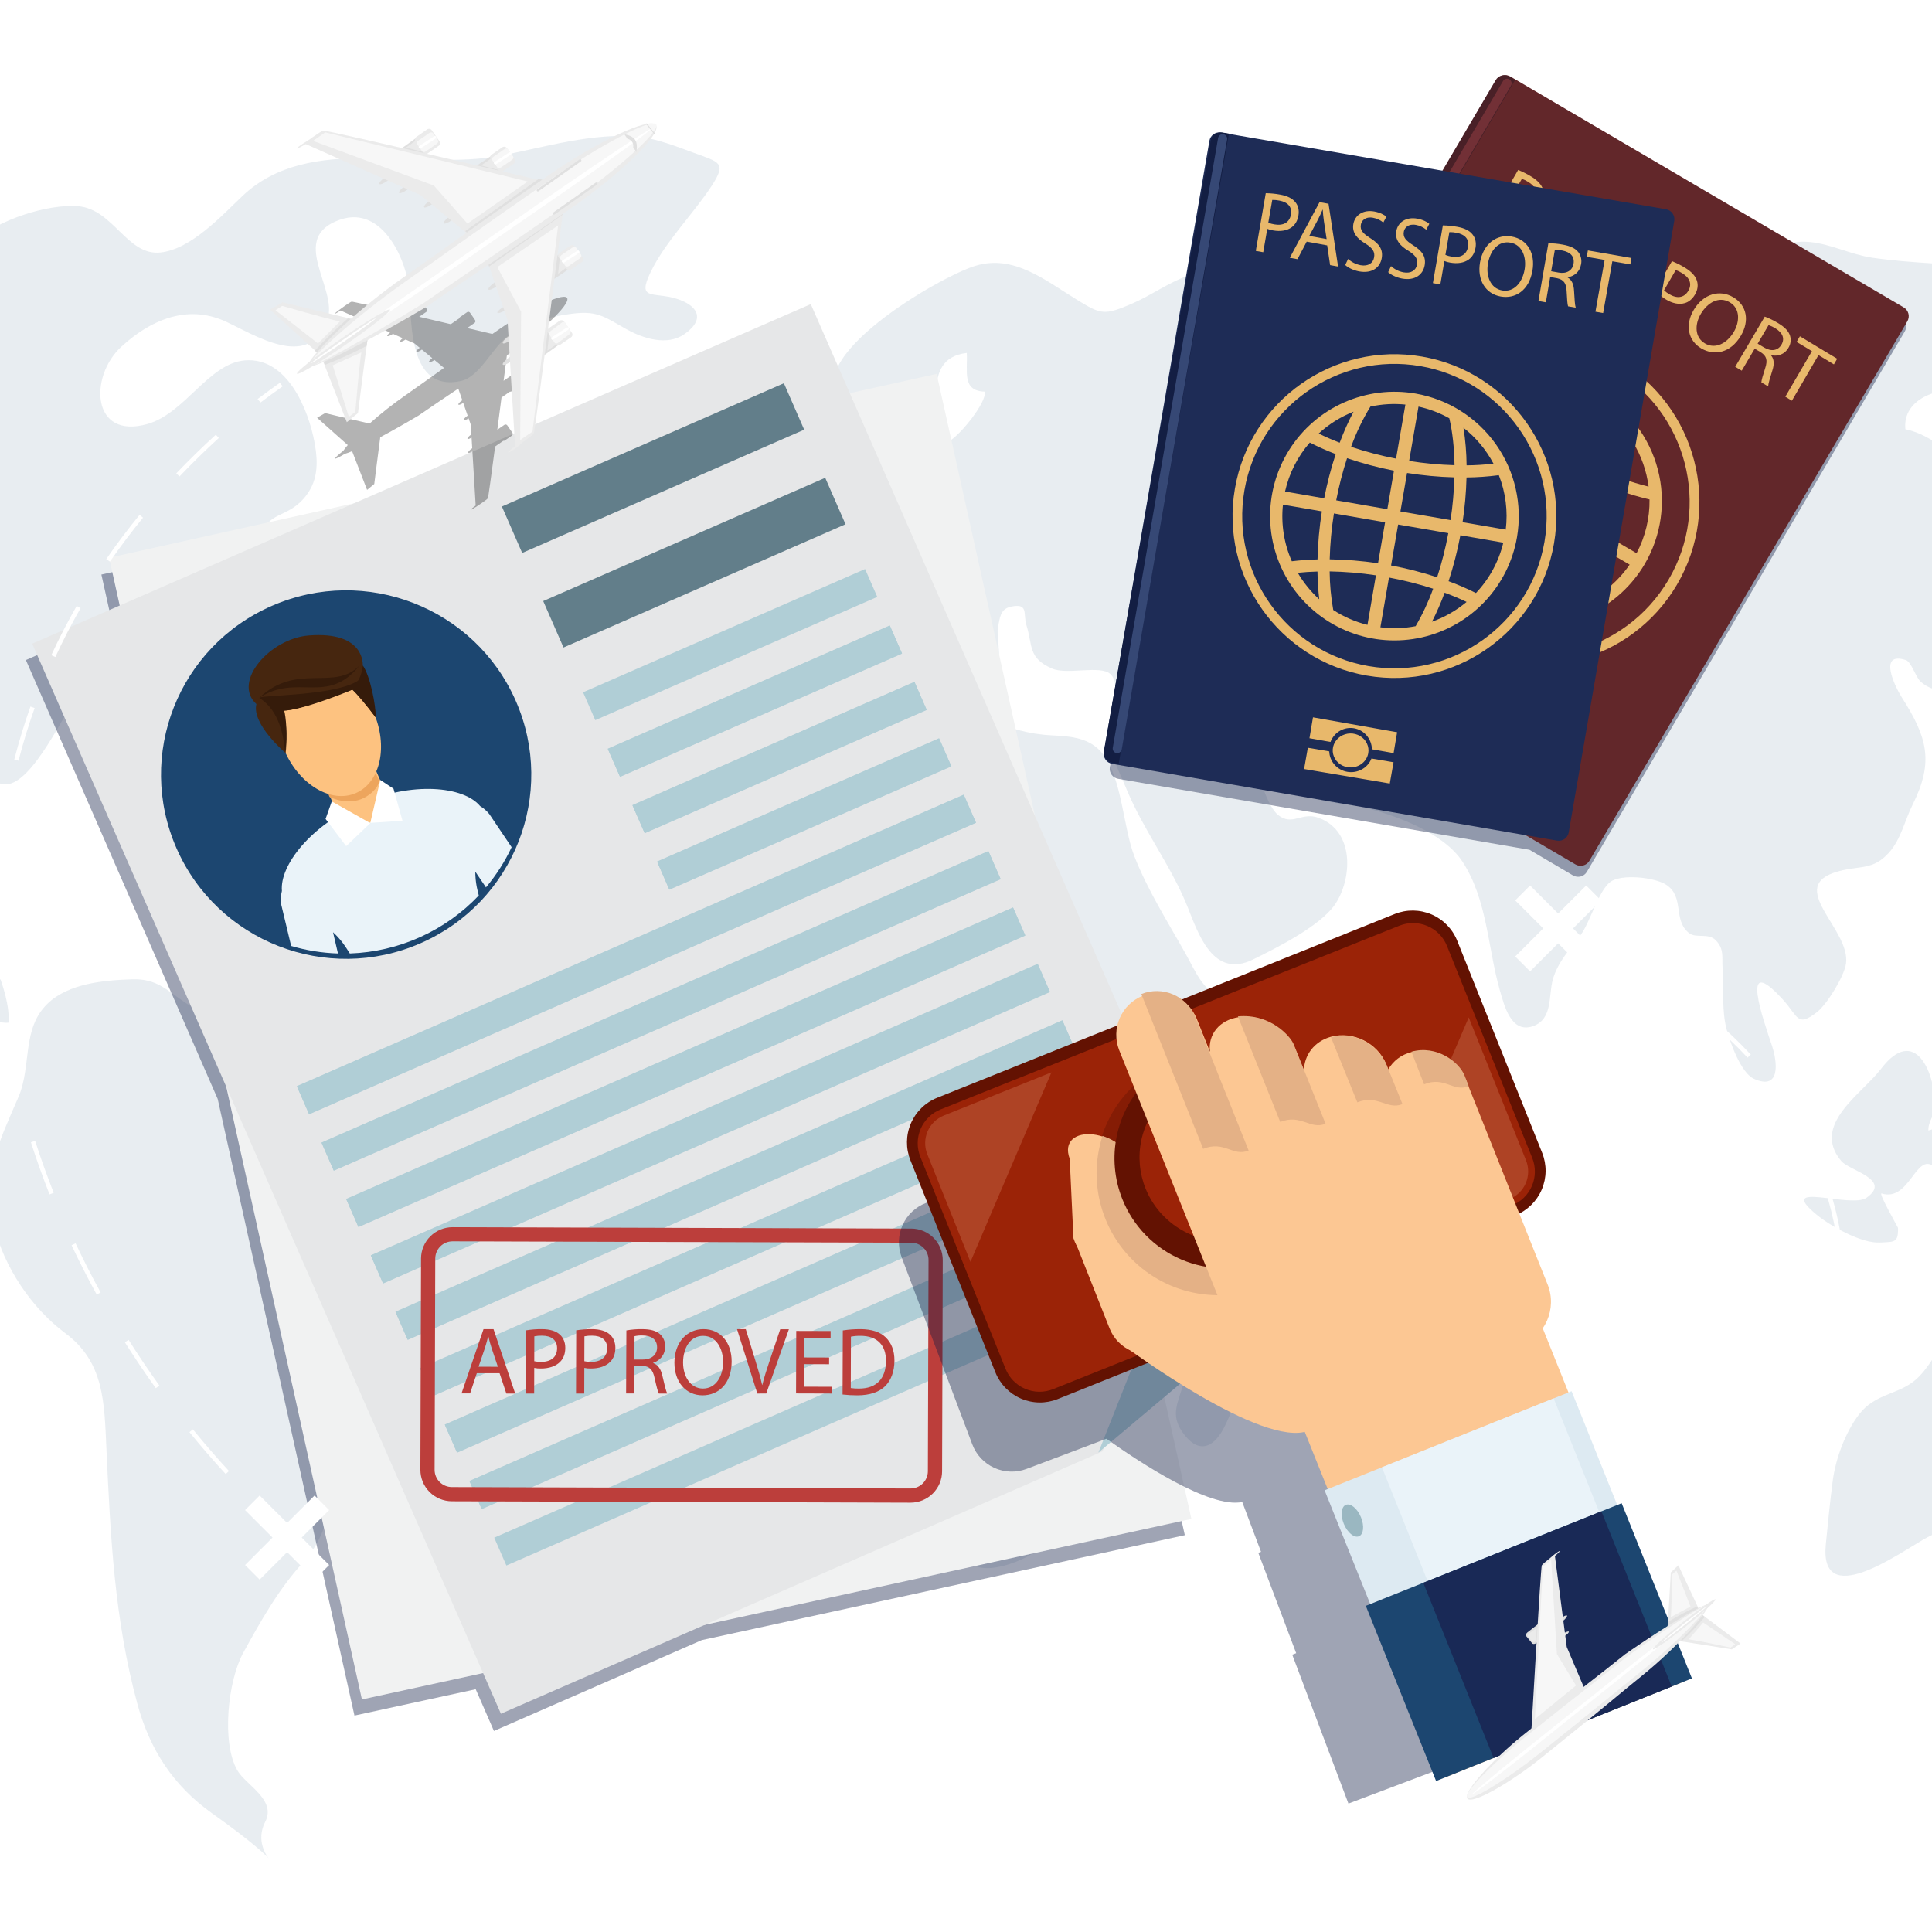 <svg width="1080" height="1080" viewBox="0 0 1080 1080" fill="none" xmlns="http://www.w3.org/2000/svg">
<rect x="0" y="0" width="1080" height="1080" fill="#808080" stroke="none"/>
<g clip-path="url(#clip0_304_1441)">
<rect width="1080" height="1080" fill="white"/>
<path d="M658.041 658.076C651.049 678.739 657.826 704.582 659.836 725.527C660.571 733.147 660.726 751.701 672.805 751.48C683.216 751.293 685.017 732.965 698.399 735.792C701.161 751.729 691.269 785.071 683.895 798.716C677.627 810.312 669.176 812.388 660.919 800.505C653.866 790.361 658.969 783.591 661.626 772.895C664.282 762.199 669.447 748.3 654.059 748.454C643.742 748.559 637.683 758.814 633.988 767.157C625.09 787.247 626.195 807.667 614.994 827.463C604.654 845.747 587.748 865.394 567.881 873.048C539.37 884.031 532.107 868.166 525.96 843.571C520.304 820.964 519.801 796.286 508.711 774.336C502.381 761.796 496.864 754.258 500.106 739.879C502.751 728.161 508.523 720.138 507.286 707.166C504.988 683.157 478.814 666.441 480.288 642.233C480.913 631.979 487.518 620.41 479.996 610.647C473.252 601.895 462.056 605.677 459.963 590.768C450.491 588.559 436.467 599.305 427.498 602.364C418.528 605.423 406.885 614.479 397.021 614.96C383.842 615.6 380.241 606.373 374.376 596.334C367.654 584.788 359.8 575.35 352.476 564.743C339.066 545.278 348.168 515.895 348.168 492.918C348.168 461.05 361.545 455.07 378.717 431.215C385.505 421.783 384.334 408.663 391.21 399.557C406.791 378.927 417.291 387.254 439.262 382.577C455.434 379.131 477.102 360.141 493.644 371.908C502.657 378.314 505.082 391.467 515.184 397.79C527.202 405.333 540.314 399.833 553.636 403.544C566.539 407.128 573.951 410.336 588.068 411.071C598.766 411.623 609.288 412.335 616.474 421.441C627.233 435.086 627.84 462.42 634.065 478.516C641.334 497.291 652.844 515.442 662.747 533.124C668.336 543.063 673.086 555.488 684.287 557.525C695.389 559.546 704.635 549.656 715.665 550.573C722.74 593.164 670.303 621.829 658.041 658.076ZM-82 517.822C-67.866 526.105 -54.82 535.94 -41.023 544.924C-30.132 552.025 -8.398 573.059 4.72 571.673C6.244 553.787 -9.193 526.392 -15.164 508.639C-18.351 499.191 -19.096 486.838 -32.396 487.462C-44.647 488.031 -50.247 503.106 -62.917 491.51C-81.011 474.982 -70.169 443.115 -52.55 430.817C-44.166 424.964 -31.977 419.425 -21.239 422.882C-12.176 425.798 -6.1 438.747 3.499 438.421C18.378 437.913 36.213 397.978 44.785 386.266C59.697 365.895 74.864 349.075 98.288 337.484C108.594 332.387 117.879 328.262 128.417 323.801C147.157 315.865 141.281 317.174 145.611 300.509C149.427 285.804 159.999 289.879 169.813 278.658C177.855 269.464 177.96 258.906 175.845 247.415C172.415 228.789 160.501 199.66 137.066 201.433C116.708 202.973 103.546 230.981 82.486 237.006C51.12 245.979 49.651 210.605 67.767 193.873C83.928 178.964 104.435 170.029 125.655 179.516C141.722 186.695 173.193 208.021 183.097 178.478C188.979 160.934 160.75 132.888 190.177 122.766C214.297 114.483 227.923 146.55 228.989 164.121C229.977 180.482 228.58 219.468 257.709 212.968C268.11 210.649 275.08 194.713 283.486 188.213C293.649 180.355 306.026 177.384 318.028 175.606C333.416 173.326 337.127 176.65 349.947 183.889C359.253 189.152 372.907 193.652 382.694 186.717C395.06 177.953 389.255 170.471 378.352 167.053C365.213 162.933 355.95 168.29 363.633 152.265C371.945 134.92 388.162 118.951 398.136 103.406C406.14 90.937 402.251 90.706 388.012 85.487C378.772 82.13 367.024 77.425 356.884 76.442C331.88 74.018 304.645 82.135 280.664 86.884C234.136 96.117 173.127 73.891 135.57 109.524C123.755 120.745 106.711 139.371 89.65 141.155C71.097 143.093 63.359 116.896 43.691 115.273C26.636 113.87 -1.643 123.004 -14.148 135.025C-21.51 142.11 -19.555 150.487 -28.199 155.457C-38.289 161.293 -55.301 154.904 -66.629 156.959C-72.075 157.98 -76.885 160.465 -82 162.232V517.822ZM1046.17 143.982C1034.78 142.298 1023.26 136.35 1011.71 135.29C998.623 134.086 991.272 139.757 980.143 143.662C969.234 147.488 955.592 148.847 944.524 145.059C939.321 143.275 935.427 138.123 929.843 136.731C922.956 135.014 913.903 137.096 906.789 136.798C880.863 135.721 869.706 117.266 846.537 113.909C823.571 110.596 795.508 109.425 774.735 119.983C765.793 124.517 759.878 132.065 750.643 135.732C739.387 140.205 731.864 136.251 721.249 134.296C703.072 130.983 712.964 138.498 700.089 148.018C691.617 154.275 674.931 150.548 665.293 153.701C653.965 157.395 643.631 165.126 632.579 169.841C617.468 176.291 615.562 175.866 602.754 168.019C584.097 156.605 566.66 141.955 545.026 148.659C524.999 154.877 445.542 200.842 470.667 225.531C481.713 236.36 482.884 222.295 492.163 228.717C499.896 234.084 499.2 250.965 514.858 242.71C530.699 234.366 512.538 200.698 540.43 197.308C541.044 207.375 537.514 218.59 550.483 218.916C551.659 224.89 536.995 242.887 531.019 246.338C524.689 249.993 501.337 251.12 493.533 250.004C489.197 226.812 474.152 255.129 469.231 260.695C463.051 267.664 449.552 283.335 440.389 283.059C440.671 283.059 445.912 263.274 445.774 261.866C445.448 257.498 438.042 237.944 434.766 234.096C418.683 215.21 424.493 241.274 425.565 251.473C414.551 253.075 400.534 244.676 399.937 261.739C399.385 277.283 414.629 272.197 424.101 267.669C425.079 276.764 415.264 292.717 432.75 290.674C429.552 300.934 439.676 310.399 435.838 320.603C430.425 335.005 420.008 319.273 409.989 319.101C385.339 318.682 385.776 360.765 400.257 371.98C410.199 379.711 421.406 376.795 431.187 370.473C442.394 363.25 439.837 356.347 447.309 346.424C453.324 338.434 465.028 334.237 473.484 330.963C488.192 325.292 485.342 331.095 496.129 341.046C508.926 352.885 513.146 350.726 510.776 369.158C521.911 374.056 530.334 368.231 531.765 356.458C533.344 343.354 516.211 338.638 517.658 330.615C519.315 321.294 535.073 334.132 538.182 338.87C543.833 347.479 538.641 361.063 547.495 368.297C564.153 381.925 556.437 357.623 557.862 350.792C558.878 345.9 558.917 340.494 565.042 339.152C575.21 336.943 571.846 343.266 573.735 349.279C577.392 360.942 574.531 367.739 588.018 373.687C596.552 377.453 615.203 371.583 620.765 376.851C627.708 383.444 619.368 402.075 619.661 409.552C620.119 421.408 625.515 430.928 629.746 441.177C639.135 463.894 654.523 483.851 663.68 506.518C669.69 521.428 677.886 547.492 700.515 536.337C713.036 530.164 737.653 517.932 746.114 505.828C755.636 492.205 757.785 465.015 737.382 457.262C727.506 453.507 722.657 462.094 714.483 455.606C708.761 451.061 702.464 432.579 703.204 425.599C712.942 424.611 722.536 439.724 731.373 444.374C740.911 449.432 752.261 448.968 762.998 451.552C780.562 455.788 807.112 465.733 817.534 481.669C831.403 502.863 831.663 529.827 838.318 553.213C840.947 562.462 844.775 577.946 857.025 573.594C868.193 569.63 865.509 556.31 868.072 547.398C870.938 537.491 877.732 530.567 883.597 522.632C889.049 515.249 893.489 498.202 900.073 493.083C906.149 488.351 925.005 490.4 931.378 494.558C941.917 501.433 934.941 514.288 944.198 521.616C948.064 524.658 954.913 521.428 958.989 525.481C964.02 530.506 962.502 535.045 962.943 541.633C963.739 553.715 962.259 565.179 965.462 576.422C967.428 583.335 973.305 599.835 980.496 603.065C995.409 609.775 993.592 593.761 990.582 584.677C985.865 570.441 971.582 530.882 997.055 559.232C1005.16 568.249 1004.68 574.412 1015.72 565.77C1021.49 561.253 1030.87 545.708 1031.91 538.806C1034.82 519.412 997.303 495.447 1027.65 487.087C1039.83 483.729 1046.98 486.612 1055.94 476.639C1062.68 469.146 1064.77 458.598 1069.19 449.785C1081.2 425.654 1077.33 412.153 1063.12 389.833C1059.3 383.83 1049.64 364.028 1065.3 368.949C1068.46 369.943 1070.85 378.43 1073.49 380.86C1078.78 385.73 1082.81 385.051 1087.88 387.933C1096.32 392.721 1105.73 405.659 1113.74 408.205C1126.15 412.158 1132.86 397.978 1139.55 390.838L1140.99 389.319V321.399C1132.88 324.745 1137.04 342.2 1136.4 349.257C1135.1 363.532 1133.9 368.292 1121.24 375.459C1107.62 383.19 1105.71 379.971 1094.73 369.716C1085.46 361.074 1081.97 362.195 1086.82 351.052C1090.58 342.404 1101.18 336.788 1106.24 329.151C1112.2 320.217 1113.22 311.012 1113.74 300.437C1115.23 270.221 1110.88 262.887 1086.75 249.9C1078.52 245.482 1074.4 242.02 1065.13 239.921C1063.39 222.941 1083.75 216.364 1096.52 218.281C1111.57 220.545 1120.56 225.095 1125.49 207.363C1134.16 208.258 1138.51 214.454 1141 222.069V152.845C1132.75 151.635 1124.22 150.691 1115.15 149.774C1092.57 147.488 1068.41 147.278 1046.17 143.998V143.982ZM1112.3 632.222C1112.76 615.468 1083.03 630.985 1077.98 631.957C1077.72 626.948 1081.7 622.917 1081.72 618.936C1081.82 599.178 1070.31 572.843 1051.56 597.433C1040.69 611.702 1012.27 628.737 1029.3 649.047C1033.81 654.42 1057.88 659.368 1043.37 669.583C1034.68 675.696 991.968 659.583 1015.55 679.048C1023.32 685.443 1040.64 695.161 1050.9 694.587C1056.47 694.278 1059.3 694.587 1060.42 691.826C1060.9 690.661 1061.07 688.938 1061 686.376C1061 686.166 1049.82 666.53 1051.84 667.159C1067.35 671.974 1070.83 644.646 1080.76 651.841C1085.81 655.491 1079.27 665.066 1086.02 669.81C1091.71 673.802 1097.3 670.036 1100.38 663.736C1103.99 656.309 1098.11 649.969 1100.74 643.602C1102.96 638.185 1112.15 637.644 1112.3 632.238V632.222ZM1140.92 719.293C1133.97 724.124 1129.8 731.546 1122.33 734.163C1109.58 738.625 1105.61 731.369 1093.49 742.386C1084.51 750.542 1079.46 764.065 1070.63 771.503C1060.9 779.692 1048.33 778.991 1039.39 790.449C1031.72 800.284 1026.17 815.298 1024.55 827.447C1023.05 838.866 1021.66 852.986 1020.64 863.34C1017.07 900 1060.57 869.044 1074.93 860.75C1100 846.26 1121.51 852.771 1136.73 876.294C1138.32 878.859 1139.72 881.537 1140.92 884.307V719.293ZM250.584 695.36C256.699 669.799 230.59 653.051 212.844 644.061C204.14 639.643 189.89 634.85 183.329 627.87C174.933 618.952 175.16 606.036 167.527 596.207C153.945 578.708 123.286 573.567 104.01 560.772C93.196 553.594 87.871 546.967 73.809 547.431C58.261 547.945 38.389 549.673 26.613 561.01C11.977 575.107 17.776 595.876 10.331 613.193C-0.163 637.617 -10.292 656.783 -3.344 685.31C2.334 708.635 17.887 731.419 36.478 745.252C58.25 761.448 58.283 783.69 59.493 809.909C61.763 859.115 63.939 905.092 76.764 952.377C83.745 978.115 96.885 998.27 118.691 1013.75C142.203 1030.45 149.146 1037.64 150.173 1038.8C149.068 1037.47 142.866 1028.89 148.24 1018.46C154.658 1006 137.547 998.027 132.692 989.667C123.689 974.172 127.412 939.461 135.956 923.955C146.478 904.849 155.84 888.288 169.714 873.064C186.283 854.891 185.107 830.545 195.927 811.676C202.897 799.528 211.917 801.797 220.737 794.872C231.734 786.242 230.386 773.856 230.392 761.42C230.392 749.68 228.133 735.202 232.187 724.423C236.191 713.831 247.878 706.752 250.601 695.377L250.584 695.36ZM150.206 1038.82C150.416 1039.06 150.394 1039.06 150.206 1038.82Z" fill="#1C4670" fill-opacity="0.1"/>
<g opacity="0.4">
<path d="M638.756 752.421L667.569 678.863L575.329 467.829L519.758 218.469L471.064 229.269L449.095 179L192.957 290.95L56.679 321.172L62.612 347.919L14.465 368.96L121.692 614.304L198.144 959.013L265.918 944.292L276.115 967.62L392.33 916.821L662.322 858.167L638.756 752.421Z" fill="#0F1B43"/>
</g>
<path d="M523.593 209L61 311.766L202.315 950L666 849.091L523.593 209Z" fill="#F1F2F2"/>
<path d="M672 669.47L453.226 170L18 359.816L280.009 958L616.308 811.331L672 669.47Z" fill="#E6E7E8"/>
<path d="M288.313 391.773C265.43 339.653 204.426 315.868 152.06 338.644C99.694 361.42 75.802 422.104 98.685 474.229C121.569 526.354 182.578 550.134 234.939 527.352C287.299 504.571 311.202 443.859 288.313 391.773Z" fill="#1C4670"/>
<path d="M273.564 455.126C272.124 453.324 270.371 451.794 268.387 450.609C259.174 439.466 230.322 436.784 201.818 449.177C173.786 461.361 156.3 483.691 157.59 498.029C156.958 500.541 156.832 503.152 157.219 505.713L162.756 528.797C171.264 531.307 180.06 532.719 188.929 533L186.16 521.146C188.252 523.039 190.149 525.133 191.825 527.398C192.96 528.952 194.211 530.846 195.545 533C222.936 532.068 248.848 520.414 267.645 500.574C267.169 498.778 266.782 497.142 266.494 495.688C265.96 492.916 265.695 490.099 265.702 487.277L271.66 496.057C277.393 489.214 282.213 481.662 286 473.589L273.564 455.126Z" fill="#EAF3F9"/>
<path d="M218 448.748L207.14 459.817L190.794 460L177 427.78L203.775 416L218 448.748Z" fill="#FDC280"/>
<path d="M184.21 445.498C190.235 448.269 196.516 448.871 202.139 446.634C206.485 444.891 211.31 440.639 212 436.71L203.334 416L177 428.03L184.21 445.498Z" fill="#EDA55D"/>
<path d="M208.822 398.146C217.104 417.098 212.687 437.322 198.988 443.315C185.288 449.309 167.453 438.802 159.176 419.855C150.899 400.908 155.311 380.679 169.005 374.685C182.699 368.692 200.539 379.193 208.822 398.146Z" fill="#FDC280"/>
<path d="M185.468 448L182 457.796L193.51 473L207 460.138L185.468 448Z" fill="white"/>
<path d="M212.586 436L219.978 440.897L225 458.798L207 460L212.586 436Z" fill="white"/>
<path d="M159.69 421C159.69 421 140.542 404.832 143.322 393.559C129.659 381.243 150.848 356.951 172.585 355.229C204.447 352.697 202.78 372.027 202.78 372.027C202.78 372.027 210.267 393.77 209.993 400.929C204.738 393.926 197.997 385.536 196.889 385.569C195.781 385.603 163.2 398.95 158.061 396.893C161.401 407.235 159.69 421 159.69 421Z" fill="#46260F"/>
<path d="M145.145 390.309C141.983 388.321 191.492 389.561 202 379C201.406 384.164 197.514 385.294 197.514 385.294C197.514 385.294 172.608 396.021 158.871 397.305C159.729 400.029 161.035 412.046 159.325 420C158.495 412.123 156.516 397.466 145.145 390.309Z" fill="#351B0A"/>
<path d="M145 390C166.526 376.193 182.951 394.51 201 372C186.95 386.664 166.09 370.143 145 390Z" fill="#351B0A"/>
<path d="M197 385.588C199.229 387.54 205.568 395.037 209.988 401C210.227 394.606 206.965 377.941 202.839 372C202.474 375.899 200.958 380.442 197 385.588Z" fill="#351B0A"/>
<path d="M438.199 214.235L280.555 283.141L291.904 309.107L449.548 240.201L438.199 214.235Z" fill="#627E8A"/>
<path d="M461.3 267.086L303.656 335.992L315.006 361.958L472.65 293.053L461.3 267.086Z" fill="#627E8A"/>
<path d="M483.589 318.086L325.945 386.992L332.755 402.572L490.399 333.666L483.589 318.086Z" fill="#B0CED6"/>
<path d="M497.457 349.797L339.812 418.703L346.622 434.283L504.266 365.377L497.457 349.797Z" fill="#B0CED6"/>
<path d="M497.375 349.625L339.73 418.531L346.54 434.111L504.184 365.205L497.375 349.625Z" fill="#B0CED6"/>
<path d="M511.238 381.321L353.594 450.227L360.404 465.806L518.048 396.9L511.238 381.321Z" fill="#B0CED6"/>
<path d="M511.156 381.141L353.512 450.047L360.322 465.627L517.966 396.721L511.156 381.141Z" fill="#B0CED6"/>
<path d="M525.015 412.86L367.371 481.766L374.181 497.345L531.825 428.439L525.015 412.86Z" fill="#B0CED6"/>
<path d="M524.933 412.672L367.289 481.578L374.099 497.158L531.743 428.252L524.933 412.672Z" fill="#B0CED6"/>
<path d="M538.794 444.38L166.016 607.32L172.825 622.9L545.603 459.96L538.794 444.38Z" fill="#B0CED6"/>
<path d="M538.712 444.208L165.934 607.148L172.743 622.728L545.521 459.788L538.712 444.208Z" fill="#B0CED6"/>
<path d="M552.571 475.919L179.793 638.859L186.603 654.439L559.381 491.499L552.571 475.919Z" fill="#B0CED6"/>
<path d="M552.497 475.732L179.719 638.672L186.529 654.252L559.307 491.311L552.497 475.732Z" fill="#B0CED6"/>
<path d="M566.352 507.443L193.574 670.383L200.384 685.962L573.162 523.022L566.352 507.443Z" fill="#B0CED6"/>
<path d="M566.278 507.255L193.5 670.195L200.31 685.775L573.088 522.835L566.278 507.255Z" fill="#B0CED6"/>
<path d="M580.134 538.982L207.355 701.922L214.165 717.502L586.943 554.561L580.134 538.982Z" fill="#B0CED6"/>
<path d="M580.059 538.779L207.281 701.719L214.091 717.298L586.869 554.358L580.059 538.779Z" fill="#B0CED6"/>
<path d="M593.919 570.497L221.141 733.438L227.95 749.017L600.729 586.077L593.919 570.497Z" fill="#B0CED6"/>
<path d="M593.837 570.318L221.059 733.258L227.868 748.837L600.646 585.897L593.837 570.318Z" fill="#B0CED6"/>
<path d="M607.696 602.029L234.918 764.969L241.728 780.548L614.506 617.608L607.696 602.029Z" fill="#B0CED6"/>
<path d="M607.614 601.849L234.836 764.789L241.646 780.369L614.424 617.429L607.614 601.849Z" fill="#B0CED6"/>
<path d="M621.477 633.56L248.699 796.5L255.509 812.08L628.287 649.139L621.477 633.56Z" fill="#B0CED6"/>
<path d="M621.403 633.372L248.625 796.312L255.435 811.892L628.213 648.952L621.403 633.372Z" fill="#B0CED6"/>
<path d="M635.262 665.083L262.484 828.023L269.294 843.603L642.072 680.663L635.262 665.083Z" fill="#B0CED6"/>
<path d="M635.176 664.904L262.398 827.844L269.208 843.423L641.986 680.483L635.176 664.904Z" fill="#B0CED6"/>
<path d="M649.044 696.615L276.266 859.555L283.075 875.134L655.853 712.194L649.044 696.615Z" fill="#B0CED6"/>
<path d="M614 812L689 748.853L671.112 668L614 812Z" fill="#B0CED6"/>
<path d="M252.567 839.212C247.896 839.192 243.424 837.329 240.131 834.032C236.838 830.735 234.993 826.273 235 821.624L235.365 703.484C235.386 698.834 237.258 694.382 240.572 691.105C243.886 687.827 248.371 685.991 253.043 686L509.433 686.788C514.105 686.808 518.578 688.672 521.871 691.97C525.164 695.268 527.009 699.732 527 704.382L526.635 822.516C526.614 827.166 524.742 831.618 521.428 834.895C518.114 838.173 513.629 840.009 508.957 840L252.567 839.212ZM253.021 693.91C250.456 693.906 247.993 694.914 246.173 696.714C244.353 698.514 243.325 700.958 243.313 703.511L242.948 821.624C242.943 824.177 243.956 826.628 245.765 828.439C247.573 830.25 250.029 831.274 252.595 831.286L508.979 832.073C511.545 832.076 514.008 831.067 515.827 829.266C517.647 827.465 518.675 825.02 518.687 822.467L519.052 704.338C519.058 701.784 518.045 699.332 516.237 697.521C514.428 695.709 511.971 694.686 509.405 694.676L253.021 693.91Z" fill="#BC3E3B"/>
<path d="M266.546 767.625L262.788 778.922H258L270.293 743H275.874L288 779H283.051L279.26 767.625H266.546ZM278.312 764.033L274.832 753.669C274.045 751.318 273.518 749.183 272.992 747.098H272.886C272.332 749.233 271.778 751.418 271.057 753.603L267.516 764L278.312 764.033Z" fill="#BC3E3B"/>
<path d="M294.105 743.665C297.02 743.2 299.968 742.978 302.92 743.002C307.471 743.002 310.799 744.108 312.904 746.005C314.854 747.708 316.011 750.313 316 753.499C315.989 756.684 315.03 759.278 313.245 761.131C310.804 763.725 306.837 765.041 302.342 765.002C301.1 765.038 299.86 764.927 298.645 764.67L298.601 779H294L294.105 743.665ZM298.656 760.926C299.902 761.215 301.179 761.343 302.457 761.308C308.011 761.308 311.405 758.631 311.416 753.698C311.416 748.969 308.11 746.68 303.03 746.663C301.576 746.618 300.121 746.739 298.694 747.022L298.656 760.926Z" fill="#BC3E3B"/>
<path d="M322.105 743.665C325.02 743.199 327.968 742.977 330.92 743.002C335.466 743.002 338.793 744.108 340.904 746.005C342.854 747.708 344.005 750.313 344 753.499C343.994 756.684 343.03 759.278 341.245 761.131C338.804 763.725 334.837 765.035 330.342 765.002C329.101 765.038 327.86 764.927 326.645 764.67L326.601 779H322L322.105 743.665ZM326.65 760.926C327.899 761.21 329.177 761.338 330.457 761.308C336.005 761.308 339.399 758.631 339.416 753.692C339.416 748.969 336.11 746.68 331.03 746.663C329.576 746.618 328.121 746.739 326.694 747.023L326.65 760.926Z" fill="#BC3E3B"/>
<path d="M350.153 743.715C353.036 743.206 355.961 742.968 358.888 743.004C363.757 743.004 366.897 743.925 369.091 745.945C369.998 746.815 370.711 747.87 371.181 749.041C371.652 750.211 371.87 751.47 371.821 752.732C371.821 757.445 368.862 760.563 365.139 761.821V761.981C367.868 762.941 369.506 765.486 370.303 769.199C371.444 774.166 372.268 777.62 373 779H368.283C367.737 777.99 366.935 774.916 365.952 770.463C364.92 765.535 363.037 763.675 358.899 763.504H354.608L354.559 778.956H350L350.153 743.715ZM354.657 759.989H359.324C364.194 759.989 367.295 757.313 367.306 753.235C367.306 748.632 364.03 746.613 359.204 746.541C357.692 746.49 356.18 746.627 354.7 746.949L354.657 759.989Z" fill="#BC3E3B"/>
<path d="M409 761.165C408.962 773.502 401.619 780 392.692 780C383.45 779.967 377 772.61 377 761.769C377.038 750.39 383.964 742.972 393.308 743C402.875 743.022 409.032 750.534 409 761.165ZM381.843 761.669C381.843 769.319 385.847 776.194 392.962 776.216C400.077 776.239 404.2 769.497 404.222 761.364C404.222 754.24 400.629 746.789 393.103 746.762C385.576 746.734 381.864 753.797 381.843 761.675V761.669Z" fill="#BC3E3B"/>
<path d="M423.353 779L412 743H416.887L422.316 760.733C423.815 765.593 425.102 769.969 426.025 774.19H426.134C427.133 770.031 428.609 765.499 430.184 760.811L436.157 743.061H441L428.338 778.989L423.353 779Z" fill="#BC3E3B"/>
<path d="M463.466 762.615L449.641 762.578L449.603 775.17L465 775.219V779L445 778.935L445.11 744L464.318 744.054V747.835L449.702 747.792L449.663 758.834L463.488 758.872L463.466 762.615Z" fill="#BC3E3B"/>
<path d="M471.131 743.721C474.338 743.233 477.576 742.992 480.817 743C487.362 743 492.009 744.599 495.091 747.583C498.172 750.567 500.038 754.784 499.999 760.672C499.961 766.561 498.189 771.47 494.883 774.809C491.578 778.147 486.124 780.022 479.268 780C476.506 780.007 473.746 779.855 471 779.544L471.131 743.721ZM475.587 775.935C477.111 776.161 478.651 776.257 480.19 776.222C489.926 776.256 495.233 770.654 495.26 760.819C495.336 752.228 490.646 746.744 481.014 746.744C479.223 746.711 477.434 746.867 475.674 747.211L475.587 775.935Z" fill="#BC3E3B"/>
<g opacity="0.4">
<path d="M573.819 821.135L618.486 804.27C637.533 817.832 676.489 843.397 694.425 839.624L704.921 867.47L703.391 868.023L724.575 924.141L722.366 924.97L753.786 1008.21L880.004 960.55L848.611 877.342L846.402 878.165L825.212 822.041L823.687 822.593L811.893 791.355C814.192 788.285 815.68 784.685 816.22 780.887C816.759 777.09 816.333 773.218 814.981 769.629L801.928 734.916C807.201 732.355 811.328 727.916 813.499 722.471C815.671 717.026 815.73 710.966 813.667 705.478L774.137 600.771C771.93 594.943 767.502 590.229 761.823 587.664C756.144 585.099 749.68 584.891 743.848 587.088L638.737 626.767C635.987 624.594 632.722 623.169 629.259 622.631C625.796 622.093 622.252 622.46 618.973 623.695L619.116 624.082L618.989 624.121C615.774 625.334 612.916 627.335 610.676 629.941C608.437 632.547 606.888 635.675 606.173 639.036L517.684 672.445C511.857 674.651 507.142 679.08 504.576 684.758C502.01 690.436 501.801 696.901 503.996 702.733L543.525 807.435C545.731 813.265 550.16 817.982 555.839 820.55C561.518 823.119 567.985 823.329 573.819 821.135Z" fill="#0F1B43"/>
</g>
<g opacity="0.4">
<path d="M1062.77 177.487L842.99 48.225C842.345 47.846 841.632 47.596 840.891 47.493C840.15 47.389 839.395 47.432 838.671 47.62C837.946 47.807 837.266 48.136 836.669 48.587C836.072 49.038 835.569 49.602 835.19 50.247L804.173 102.974L685.887 82.535C684.414 82.282 682.9 82.623 681.679 83.485C680.458 84.347 679.629 85.658 679.374 87.131L620.411 428.841C620.284 429.57 620.303 430.318 620.466 431.04C620.629 431.762 620.932 432.445 621.359 433.05C621.786 433.655 622.328 434.169 622.954 434.565C623.579 434.96 624.277 435.228 625.006 435.354L854.988 475.038L879.294 489.357C879.939 489.736 880.652 489.985 881.394 490.088C882.135 490.192 882.889 490.148 883.614 489.96C884.338 489.771 885.018 489.442 885.615 488.991C886.213 488.54 886.715 487.975 887.094 487.329L1064.79 185.282C1065.56 183.98 1065.77 182.427 1065.39 180.966C1065.01 179.504 1064.07 178.253 1062.77 177.487Z" fill="#0F1B43"/>
</g>
<path d="M888.477 481.195C888.098 481.839 887.595 482.402 886.998 482.852C886.4 483.302 885.72 483.631 884.995 483.818C884.27 484.006 883.516 484.049 882.775 483.945C882.033 483.841 881.32 483.593 880.675 483.214L660.811 354.15C660.165 353.772 659.601 353.27 659.15 352.674C658.699 352.077 658.37 351.398 658.182 350.675C657.994 349.952 657.951 349.199 658.055 348.459C658.159 347.719 658.408 347.007 658.788 346.363L836.521 44.805C836.9 44.161 837.404 43.598 838.002 43.148C838.6 42.697 839.281 42.369 840.006 42.182C840.731 41.994 841.486 41.951 842.228 42.055C842.969 42.159 843.683 42.407 844.329 42.787L1064.19 171.839C1065.49 172.604 1066.44 173.854 1066.82 175.314C1067.2 176.774 1066.98 178.325 1066.22 179.626L888.477 481.195Z" fill="#62272A"/>
<path d="M847 44.634L843.858 42.787C843.214 42.407 842.502 42.159 841.762 42.055C841.022 41.951 840.269 41.994 839.546 42.182C838.822 42.369 838.143 42.697 837.547 43.148C836.95 43.598 836.448 44.161 836.069 44.805L658.786 346.36C658.407 347.003 658.159 347.716 658.055 348.455C657.951 349.195 657.994 349.948 658.182 350.672C658.369 351.395 658.697 352.074 659.147 352.67C659.597 353.267 660.16 353.768 660.803 354.147L663.951 356L847 44.634Z" fill="#492027"/>
<path d="M667.774 348.732C667.604 349.022 667.379 349.277 667.11 349.48C666.842 349.684 666.536 349.832 666.21 349.917C665.884 350.002 665.545 350.022 665.211 349.976C664.877 349.929 664.556 349.817 664.266 349.646C663.975 349.476 663.721 349.249 663.517 348.98C663.314 348.711 663.166 348.404 663.082 348.077C662.997 347.751 662.978 347.41 663.025 347.076C663.073 346.742 663.185 346.421 663.357 346.13L840.222 45.263C840.569 44.677 841.133 44.252 841.792 44.082C842.45 43.912 843.15 44.009 843.737 44.353C844.027 44.524 844.28 44.75 844.483 45.019C844.686 45.288 844.834 45.594 844.918 45.92C845.003 46.246 845.022 46.586 844.975 46.919C844.928 47.253 844.816 47.574 844.645 47.864L667.774 348.732Z" fill="#723036"/>
<path d="M848.651 95C851.203 96.026 853.667 97.269 856.018 98.714C859.65 100.914 861.808 103.392 862.594 105.972C863.358 108.303 863.059 110.985 861.559 113.582C860.059 116.179 858.078 117.829 855.769 118.475C852.603 119.411 848.811 118.572 845.252 116.4C844.243 115.828 843.301 115.14 842.445 114.347L835.67 126L832 123.772L848.651 95ZM844.195 111.274C845.057 112.11 846.019 112.832 847.056 113.423C851.485 116.111 855.465 115.544 857.79 111.524C860.004 107.679 858.432 104.209 854.38 101.748C853.239 101.008 852.018 100.405 850.743 99.95L844.195 111.274Z" fill="#E8B86B"/>
<path d="M861.068 128.369L852.803 135.406L849 133.203L875.565 111L880 113.566L872.843 147L868.913 144.727L871.18 134.221L861.068 128.369ZM872.111 130.968L874.179 121.349C874.645 119.184 875.221 117.273 875.776 115.395L875.693 115.346C874.268 116.754 872.777 118.177 871.202 119.552L863.53 125.982L872.111 130.968Z" fill="#E8B86B"/>
<path d="M878.683 145.109C879.945 147.487 881.807 149.478 884.077 150.877C887.766 153.095 891.081 152.419 892.752 149.546C894.303 146.884 893.693 144.46 890.776 140.7C887.173 136.297 885.753 132.182 888.088 128.167C890.667 123.73 896.191 122.621 901.628 125.887C904.491 127.618 906.173 129.548 907 131.017L904.279 133.419C903.169 131.538 901.614 129.97 899.756 128.86C895.946 126.553 893.138 128 892.006 129.969C890.455 132.637 891.397 134.96 894.368 138.842C898.02 143.562 899.07 147.339 896.638 151.526C894.085 155.918 888.675 157.798 882.079 153.816C879.358 152.186 876.903 149.607 876 147.688L878.683 145.109Z" fill="#E8B86B"/>
<path d="M899.705 157.154C900.968 159.53 902.832 161.519 905.104 162.913C908.794 165.132 912.108 164.455 913.779 161.581C915.325 158.913 914.715 156.489 911.803 152.705C908.195 148.295 906.775 144.184 909.082 140.168C911.667 135.73 917.191 134.62 922.628 137.888C925.491 139.619 927.173 141.544 928 143.014L925.279 145.416C924.164 143.538 922.61 141.971 920.756 140.856C916.946 138.554 914.133 140.002 913.001 141.965C911.455 144.628 912.397 146.958 915.368 150.841C919.015 155.557 920.07 159.335 917.638 163.523C915.08 167.922 909.675 169.797 903.079 165.814C900.358 164.189 897.903 161.603 897 159.712L899.705 157.154Z" fill="#E8B86B"/>
<path d="M934.636 146C937.192 147.026 939.661 148.267 942.015 149.712C945.649 151.917 947.804 154.393 948.597 156.972C949.356 159.301 949.062 161.982 947.561 164.572C946.059 167.162 944.071 168.822 941.76 169.463C938.592 170.403 934.797 169.565 931.235 167.388C930.226 166.817 929.286 166.129 928.432 165.337L921.678 177L918 174.773L934.636 146ZM930.204 162.271C931.068 163.104 932.03 163.824 933.068 164.413C937.5 167.099 941.483 166.538 943.81 162.52C946.026 158.672 944.447 155.204 940.392 152.744C939.249 152.01 938.03 151.408 936.758 150.948L930.204 162.271Z" fill="#E8B86B"/>
<path d="M973.11 187.761C967.328 197.397 958.322 199.031 951.094 194.808C943.606 190.448 941.791 181.614 946.873 173.139C952.203 164.251 961.291 161.695 968.862 166.136C976.603 170.692 978.093 179.45 973.11 187.761ZM950.835 175.346C947.248 181.341 947.314 188.606 953.075 191.979C958.836 195.353 965.325 192.018 969.138 185.663C972.481 180.093 973 172.556 966.93 168.986C960.861 165.417 954.526 169.194 950.835 175.346Z" fill="#E8B86B"/>
<path d="M986.514 177C989.068 177.964 991.529 179.162 993.866 180.578C997.765 182.906 999.854 185.119 1000.67 187.768C1001 188.892 1001.08 190.074 1000.92 191.234C1000.75 192.394 1000.34 193.505 999.717 194.492C997.517 198.242 993.668 199.332 990.121 198.568L990.044 198.696C991.776 200.753 991.886 203.551 990.819 206.903C989.406 211.415 988.46 214.557 988.405 216L984.633 213.755C984.633 212.649 985.452 209.856 986.745 205.841C988.213 201.416 987.575 199.049 984.336 196.948L980.899 194.902L973.646 207.212L970 205.039L986.514 177ZM982.538 192.114L986.272 194.327C990.17 196.649 993.91 195.986 995.818 192.728C997.979 189.062 996.285 185.887 992.453 183.542C991.261 182.789 989.983 182.182 988.647 181.734L982.538 192.114Z" fill="#E8B86B"/>
<path d="M1012.89 196.301L1004.32 191.142L1006.15 188L1027 200.557L1025.17 203.699L1016.55 198.513L1001.68 224L998 221.772L1012.89 196.301Z" fill="#E8B86B"/>
<path d="M894.267 219.664C882.246 212.645 868.398 209.322 854.475 210.115C840.551 210.908 827.177 215.782 816.044 224.121C804.911 232.46 796.519 243.888 791.929 256.962C787.338 270.035 786.757 284.166 790.257 297.567C793.757 310.969 801.181 323.039 811.592 332.252C822.002 341.465 834.931 347.406 848.743 349.325C862.555 351.243 876.63 349.053 889.188 343.031C901.746 337.009 912.223 327.425 919.294 315.492C928.754 299.485 931.432 280.406 926.74 262.441C922.049 244.476 910.37 229.093 894.267 219.664ZM873.834 259.804C881.65 264.229 889.75 268.142 898.081 271.517C894.998 278.972 891.459 286.232 887.482 293.257L862.615 278.737L873.834 259.804ZM877.354 253.87L893.205 227.114C898.454 230.499 903.169 234.637 907.196 239.394C906.172 247.162 903.942 255.876 900.554 265.15C892.584 261.893 884.834 258.127 877.354 253.876V253.87ZM870.89 250.063C863.396 245.485 856.22 240.414 849.41 234.883C854.912 228.509 861.046 222.7 867.718 217.544C874.312 218.501 880.711 220.487 886.679 223.428L870.89 250.063ZM867.375 255.997L856.14 274.951L830.77 260.117C835.086 253.162 839.833 246.48 844.982 240.108C852.078 245.898 859.559 251.207 867.375 255.997ZM824.798 256.65L805.389 245.322C811.166 236.574 819.054 229.397 828.335 224.444C831.939 228.388 835.756 232.135 839.769 235.669C834.338 242.342 829.338 249.35 824.798 256.65ZM820.968 263.073C816.445 270.947 812.459 279.113 809.036 287.516C804.293 285.868 799.627 284.489 795.028 283.39C794.426 272.463 796.716 261.57 801.669 251.794L820.968 263.073ZM826.946 266.562L852.327 281.396L840.356 301.603C832.341 297.149 824.031 293.239 815.484 289.901C818.785 281.88 822.614 274.084 826.946 266.562ZM836.836 307.531L822.385 331.919C816.532 327.922 811.4 322.974 807.204 317.283C808.551 310.124 810.496 303.089 813.021 296.252C821.205 299.476 829.162 303.244 836.836 307.531ZM843.333 311.278C850.709 315.707 857.789 320.603 864.53 325.936C859.43 331.85 853.802 337.294 847.716 342.204C841.11 341.079 834.726 338.916 828.805 335.798L843.333 311.278ZM846.848 305.35L858.819 285.192L883.724 299.724C879.267 307.034 874.338 314.049 868.969 320.728C861.942 315.126 854.553 309.989 846.848 305.35ZM889.668 303.185L910.976 315.629C904.769 324.674 896.286 331.949 886.37 336.732C882.529 332.629 878.464 328.739 874.194 325.079C879.83 318.126 884.999 310.812 889.668 303.185ZM893.459 296.746C897.612 289.389 901.298 281.781 904.495 273.968C910.251 276.057 916.128 277.8 922.095 279.187C922.245 289.647 919.756 299.978 914.856 309.24L893.459 296.746ZM921.575 272.023C916.631 270.809 911.756 269.337 906.969 267.611C909.427 260.959 911.39 254.138 912.841 247.201C917.471 254.784 920.447 263.248 921.575 272.045V272.023ZM857.712 216.884C852.918 221.11 848.407 225.641 844.208 230.449C840.821 227.444 837.705 224.406 834.893 221.428C842.154 218.536 849.889 216.996 857.712 216.884ZM795.853 290.626C799.323 291.532 802.915 292.62 806.595 293.889C804.8 298.801 803.261 303.802 801.985 308.872C799.018 303.135 796.95 296.982 795.853 290.626ZM857.253 343.1C861.691 339.086 865.884 334.813 869.81 330.304C873.369 333.37 876.64 336.457 879.601 339.534C872.424 342.033 864.856 343.24 857.253 343.1Z" fill="#E8B86B"/>
<path d="M779.498 386.405C781.391 384.308 783.947 382.929 786.736 382.502C789.524 382.075 792.374 382.626 794.805 384.061C797.236 385.496 799.099 387.728 800.081 390.38C801.063 393.033 801.103 395.944 800.195 398.623L811.012 405L817 394.79L774.982 370L769 380.21L779.498 386.405Z" fill="#E8B86B"/>
<path d="M798.02 403.169C796.098 405.238 793.504 406.598 790.674 407.019C787.844 407.441 784.951 406.898 782.484 405.482C780.016 404.066 778.125 401.863 777.128 399.246C776.131 396.628 776.091 393.756 777.012 391.113L766.352 385L760 395.539L802.643 420L809 409.467L798.02 403.169Z" fill="#E8B86B"/>
<path d="M797.606 400.093C798.614 398.389 799.094 396.424 798.985 394.447C798.875 392.47 798.181 390.57 796.991 388.988C795.8 387.406 794.167 386.213 792.298 385.56C790.429 384.907 788.408 384.823 786.491 385.32C784.575 385.816 782.849 386.871 781.532 388.35C780.215 389.828 779.367 391.664 779.095 393.626C778.823 395.587 779.139 397.585 780.003 399.366C780.868 401.147 782.242 402.632 783.951 403.632C786.232 404.966 788.95 405.343 791.509 404.68C794.068 404.017 796.26 402.368 797.606 400.093Z" fill="#E8B86B"/>
<path d="M904.901 201.617C861.404 176.03 805.197 190.602 779.615 234.099C754.033 277.596 768.6 333.803 812.096 359.385C855.593 384.967 911.795 370.4 937.383 326.904C962.971 283.407 948.398 227.205 904.901 201.617ZM814.858 354.679C773.98 330.616 760.258 277.772 784.316 236.872C808.373 195.971 861.222 182.266 902.123 206.324C943.023 230.381 956.728 283.236 932.671 324.136C908.613 365.036 855.764 378.736 814.864 354.679H814.858Z" fill="#E8B86B"/>
<path d="M876.932 465.32C876.677 466.794 875.847 468.107 874.624 468.969C873.401 469.831 871.886 470.172 870.411 469.917L621.685 426.999C620.21 426.745 618.897 425.916 618.034 424.695C617.171 423.473 616.828 421.959 617.081 420.484L676.068 78.68C676.323 77.206 677.153 75.893 678.376 75.031C679.599 74.169 681.114 73.828 682.588 74.082L931.315 116.979C932.79 117.233 934.103 118.061 934.966 119.283C935.829 120.505 936.172 122.019 935.919 123.493L876.932 465.32Z" fill="#1E2C56"/>
<path d="M687 74.695L683.392 74.082C681.899 73.828 680.366 74.168 679.128 75.029C677.89 75.89 677.049 77.2 676.791 78.672L617.082 419.879C616.826 421.35 617.173 422.862 618.047 424.082C618.921 425.301 620.25 426.129 621.742 426.382L625.35 427L687 74.695Z" fill="#131E43"/>
<path d="M627.057 418.893C626.94 419.557 626.564 420.148 626.012 420.535C625.46 420.923 624.776 421.077 624.111 420.963C623.782 420.907 623.466 420.787 623.184 420.609C622.901 420.43 622.656 420.198 622.463 419.925C622.271 419.652 622.134 419.344 622.061 419.018C621.988 418.692 621.98 418.355 622.038 418.027L680.939 77.113C680.996 76.783 681.117 76.468 681.296 76.186C681.475 75.903 681.708 75.658 681.981 75.465C682.255 75.273 682.564 75.136 682.891 75.062C683.217 74.989 683.555 74.98 683.885 75.037C684.55 75.152 685.143 75.526 685.533 76.076C685.922 76.627 686.077 77.309 685.964 77.974L627.057 418.893Z" fill="#364875"/>
<path d="M707.569 108C710.278 108.034 712.98 108.299 715.645 108.793C719.751 109.524 722.585 111.01 724.196 113.11C725.692 114.978 726.331 117.544 725.834 120.443C725.337 123.342 724.059 125.57 722.143 126.977C719.538 128.956 715.749 129.533 711.692 128.807C710.57 128.641 709.47 128.343 708.416 127.92L706.15 141L702 140.257L707.569 108ZM708.995 124.483C710.077 124.939 711.21 125.258 712.369 125.431C717.382 126.329 720.86 124.4 721.651 119.889C722.399 115.582 719.757 112.961 715.176 112.129C713.868 111.856 712.535 111.735 711.201 111.769L708.995 124.483Z" fill="#E8B86B"/>
<path d="M730.444 135.083L725.311 144.883L721 144.108L737.631 113L742.659 113.904L748 149L743.547 148.197L741.903 137.172L730.444 135.083ZM741.597 133.651L740.068 123.542C739.718 121.256 739.575 119.206 739.427 117.201H739.329C738.518 119.082 737.641 120.998 736.677 122.896L731.879 131.882L741.597 133.651Z" fill="#E8B86B"/>
<path d="M753.591 144.752C755.577 146.548 757.989 147.755 760.577 148.245C764.752 149.012 767.563 147.159 768.143 143.834C768.68 140.749 767.272 138.678 763.307 136.187C758.47 133.332 755.74 129.956 756.525 125.31C757.39 120.171 762.119 117.103 768.272 118.234C771.496 118.827 773.732 120.036 775 121.128L773.286 124.392C771.61 123.023 769.634 122.107 767.536 121.727C763.237 120.938 761.119 123.328 760.738 125.579C760.2 128.658 761.888 130.527 765.961 133.091C770.954 136.221 773.221 139.412 772.41 144.254C771.55 149.343 767.192 153.082 759.728 151.716C756.67 151.156 753.494 149.617 752 148.133L753.591 144.752Z" fill="#E8B86B"/>
<path d="M777.586 148.752C779.572 150.548 781.985 151.754 784.573 152.245C788.755 153.012 791.561 151.159 792.141 147.834C792.679 144.749 791.271 142.677 787.304 140.186C782.466 137.331 779.736 133.955 780.52 129.308C781.386 124.175 786.121 121.107 792.27 122.232C795.495 122.825 797.731 124.035 799 125.126L797.285 128.396C795.613 127.021 793.638 126.103 791.539 125.725C787.239 124.936 785.089 127.326 784.74 129.577C784.202 132.656 785.89 134.526 789.959 137.09C794.953 140.22 797.221 143.411 796.409 148.253C795.549 153.342 791.19 157.082 783.724 155.716C780.671 155.156 777.489 153.617 776 152.133L777.586 148.752Z" fill="#E8B86B"/>
<path d="M806.565 126C809.277 126.034 811.981 126.299 814.648 126.793C818.75 127.524 821.59 129.01 823.195 131.11C824.692 132.978 825.331 135.544 824.834 138.443C824.337 141.342 823.059 143.57 821.147 144.977C818.537 146.956 814.752 147.527 810.694 146.807C809.572 146.64 808.472 146.343 807.417 145.92L805.156 159L801 158.257L806.565 126ZM807.991 142.483C809.075 142.939 810.21 143.257 811.371 143.431C816.38 144.329 819.864 142.4 820.656 137.889C821.399 133.582 818.755 130.961 814.173 130.129C812.867 129.856 811.535 129.735 810.203 129.769L807.991 142.483Z" fill="#E8B86B"/>
<path d="M856.656 151.267C854.724 162.464 847.014 167.201 838.859 165.743C830.417 164.236 825.643 156.517 827.341 146.673C829.126 136.349 836.597 130.723 845.132 132.247C853.856 133.809 858.321 141.616 856.656 151.267ZM831.768 147.363C830.569 154.315 833.19 161.199 839.69 162.359C846.19 163.518 850.986 158.063 852.261 150.682C853.379 144.216 851.225 136.879 844.35 135.637C837.476 134.394 833 140.225 831.768 147.363Z" fill="#E8B86B"/>
<path d="M865.548 136C868.245 135.992 870.937 136.241 873.589 136.744C877.997 137.537 880.701 138.868 882.378 141.071C883.07 142.011 883.557 143.091 883.807 144.239C884.057 145.388 884.064 146.577 883.828 147.728C883.084 152.045 879.935 154.425 876.368 154.985L876.341 155.129C878.659 156.444 879.729 159.013 879.903 162.569C880.163 167.312 880.38 170.602 880.831 172L876.558 171.234C876.195 170.219 875.967 167.279 875.766 163.046C875.592 158.363 874.175 156.361 870.456 155.545L866.564 154.846L864.131 169.004L860 168.261L865.548 136ZM867.112 151.623L871.336 152.383C875.749 153.176 878.974 151.201 879.615 147.473C880.342 143.251 877.666 140.871 873.312 140.039C871.948 139.756 870.555 139.641 869.164 139.695L867.112 151.623Z" fill="#E8B86B"/>
<path d="M897.008 145.305L887 143.566L887.631 140L912 144.229L911.363 147.8L901.305 146.05L896.158 175L891.861 174.255L897.008 145.305Z" fill="#E8B86B"/>
<path d="M791.328 220.013C777.781 217.675 763.845 219.406 751.282 224.988C738.719 230.57 728.094 239.751 720.75 251.371C713.405 262.992 709.672 276.529 710.023 290.27C710.373 304.012 714.79 317.342 722.717 328.573C730.643 339.804 741.723 348.432 754.554 353.367C767.385 358.302 781.391 359.321 794.801 356.296C808.212 353.271 820.423 346.337 829.893 336.372C839.362 326.407 845.663 313.858 848 300.312C851.113 282.151 846.894 263.498 836.27 248.444C825.645 233.391 809.483 223.166 791.328 220.013ZM786.554 264.404C795.312 265.797 804.151 266.614 813.015 266.851C812.786 274.848 812.068 282.822 810.865 290.731L782.844 285.891L786.554 264.404ZM787.717 257.668L792.96 227.3C798.989 228.615 804.791 230.814 810.176 233.827C811.957 241.39 812.933 250.281 813.093 260.049C804.591 259.807 796.115 259.012 787.717 257.668ZM780.407 256.383C771.89 254.74 763.492 252.531 755.269 249.769C758.111 241.935 761.73 234.406 766.074 227.295C772.492 225.889 779.091 225.508 785.628 226.165L780.407 256.383ZM779.244 263.114L775.534 284.612L746.95 279.679C748.476 271.708 750.502 263.841 753.014 256.124C761.595 259.045 770.364 261.38 779.261 263.114H779.244ZM740.213 278.549L718.344 274.778C720.606 264.641 725.365 255.23 732.187 247.398C736.892 249.807 741.725 251.958 746.663 253.842C744.004 261.931 741.855 270.179 740.23 278.538L740.213 278.549ZM738.934 285.847C737.525 294.735 736.713 303.707 736.503 312.703C731.542 312.836 726.735 313.177 722.137 313.745C717.749 303.808 716.038 292.896 717.175 282.093L738.934 285.847ZM745.671 287.01L774.271 291.971L770.33 314.859C761.385 313.518 752.361 312.782 743.317 312.654C743.542 304.06 744.33 295.49 745.677 286.999L745.671 287.01ZM769.156 321.617L764.42 349.289C757.622 347.615 751.155 344.807 745.291 340.982C744.023 333.864 743.352 326.653 743.284 319.423C751.952 319.575 760.601 320.304 769.172 321.606L769.156 321.617ZM776.455 322.846C784.812 324.389 793.06 326.474 801.146 329.086C798.514 336.348 795.233 343.359 791.345 350.033C784.855 351.284 778.208 351.494 771.653 350.656L776.455 322.846ZM777.618 316.11L781.57 293.206L809.609 298.04C808.065 306.382 805.981 314.615 803.368 322.686C794.949 319.93 786.358 317.73 777.651 316.099L777.618 316.11ZM816.351 299.204L840.359 303.349C837.801 313.907 832.527 323.614 825.061 331.506C820.088 329.02 814.981 326.811 809.763 324.891C812.523 316.478 814.729 307.894 816.367 299.193L816.351 299.204ZM817.591 291.9C818.844 283.621 819.58 275.272 819.796 266.901C825.836 266.845 831.868 266.419 837.856 265.628C841.663 275.291 842.99 285.754 841.715 296.062L817.591 291.9ZM834.868 259.184C829.878 259.77 824.859 260.088 819.835 260.137C819.77 253.103 819.188 246.084 818.093 239.135C825.027 244.57 830.742 251.4 834.868 259.184ZM756.619 230.178C753.675 235.771 751.097 241.549 748.902 247.475C744.728 245.866 740.792 244.168 737.148 242.343C742.836 237.121 749.437 232.99 756.619 230.156V230.178ZM725.45 320.195C728.967 319.825 732.666 319.588 736.476 319.489C736.543 324.675 736.876 329.854 737.474 335.006C732.735 330.702 728.68 325.7 725.45 320.173V320.195ZM800.468 347.569C803.152 342.295 805.521 336.867 807.563 331.313C811.913 332.923 816.014 334.654 819.824 336.478C814.082 341.289 807.527 345.038 800.468 347.547V347.569Z" fill="#E8B86B"/>
<path d="M743.752 414.758C744.759 412.118 746.625 409.914 749.034 408.521C751.443 407.128 754.247 406.63 756.973 407.113C759.698 407.595 762.178 409.027 763.992 411.167C765.806 413.307 766.844 416.024 766.929 418.858L779.036 421L781 409.322L733.964 401L732 412.678L743.752 414.758Z" fill="#E8B86B"/>
<path d="M766.668 424.019C765.643 426.59 763.742 428.736 761.288 430.093C758.835 431.449 755.978 431.934 753.202 431.465C750.425 430.995 747.9 429.6 746.052 427.516C744.204 425.432 743.147 422.786 743.06 420.026L731.09 418L729 429.895L776.905 438L779 426.105L766.668 424.019Z" fill="#E8B86B"/>
<path d="M764.854 421.116C765.191 419.265 764.942 417.36 764.139 415.643C763.335 413.926 762.014 412.473 760.343 411.469C758.671 410.466 756.723 409.955 754.746 410.003C752.768 410.051 750.85 410.655 749.234 411.738C747.618 412.821 746.377 414.336 745.667 416.089C744.957 417.843 744.81 419.757 745.245 421.59C745.68 423.423 746.678 425.092 748.112 426.387C749.545 427.681 751.351 428.542 753.3 428.862C755.913 429.29 758.599 428.715 760.766 427.262C762.932 425.809 764.403 423.599 764.854 421.116Z" fill="#E8B86B"/>
<path d="M794.889 199.327C745.713 190.843 698.811 223.94 690.327 273.111C681.843 322.282 714.94 369.189 764.111 377.673C813.282 386.157 860.189 353.055 868.673 303.889C877.157 254.724 844.06 207.811 794.889 199.327ZM765.027 372.352C718.793 364.371 687.666 320.267 695.648 274.049C703.63 227.831 747.733 196.688 793.968 204.664C840.202 212.641 871.328 256.75 863.352 302.984C855.376 349.219 811.267 380.329 765.027 372.352Z" fill="#E8B86B"/>
<path d="M591.293 782.08C584.695 784.721 577.32 784.634 570.785 781.839C564.251 779.045 559.09 773.77 556.436 767.171L508.92 648.575C506.28 641.971 506.366 634.588 509.158 628.046C511.95 621.505 517.221 616.339 523.813 613.683L779.709 510.918C786.307 508.279 793.682 508.366 800.216 511.161C806.75 513.956 811.91 519.23 814.566 525.827L862.082 644.451C864.72 651.055 864.634 658.438 861.842 664.979C859.05 671.52 853.78 676.685 847.188 679.342L591.293 782.08Z" fill="#631202"/>
<path d="M856.523 647.299C857.526 649.788 858.028 652.45 857.999 655.132C857.97 657.815 857.412 660.465 856.356 662.932C855.3 665.399 853.767 667.634 851.844 669.509C849.922 671.385 847.648 672.863 845.153 673.861L588.717 776.529C586.223 777.529 583.556 778.028 580.868 777.999C578.181 777.969 575.526 777.411 573.054 776.357C570.583 775.303 568.344 773.772 566.466 771.854C564.587 769.935 563.106 767.666 562.107 765.176L514.476 646.703C513.473 644.214 512.972 641.552 513.001 638.869C513.03 636.186 513.589 633.535 514.646 631.068C515.702 628.601 517.236 626.366 519.159 624.491C521.081 622.616 523.356 621.138 525.852 620.141L782.271 517.473C784.766 516.472 787.433 515.972 790.121 516.001C792.809 516.03 795.465 516.588 797.937 517.642C800.409 518.697 802.649 520.227 804.528 522.146C806.406 524.065 807.888 526.335 808.887 528.826L856.523 647.299Z" fill="#9B2307"/>
<g opacity="0.2">
<path d="M587.763 599.453L527.596 623.588C523.51 625.234 520.244 628.433 518.513 632.484C516.783 636.535 516.73 641.107 518.365 645.197L542.499 705.365L587.763 599.453Z" fill="#FCC29D"/>
</g>
<g opacity="0.2">
<path d="M763.887 702.322L843.825 670.282C847.913 668.638 851.181 665.439 852.913 661.388C854.644 657.336 854.698 652.763 853.061 648.672L821.022 568.734L763.887 702.322Z" fill="#FCC29D"/>
</g>
<g opacity="0.4">
<path d="M728.939 704.377C755.544 677.771 755.544 634.635 728.939 608.03C702.333 581.424 659.197 581.424 632.592 608.03C605.986 634.635 605.986 677.771 632.592 704.377C659.197 730.982 702.333 730.982 728.939 704.377Z" fill="#631202"/>
</g>
<g opacity="0.2">
<path d="M699.402 615.254C703.319 625.02 694.834 637.615 680.455 643.382C666.076 649.149 651.238 645.918 647.311 636.151C643.383 626.385 651.874 613.79 666.253 608.023C680.632 602.256 695.48 605.487 699.402 615.254Z" fill="#FCC29D"/>
</g>
<path d="M657.906 666.658C709.24 648.767 751.774 781.329 747.734 793.269C747.734 793.269 739.517 796.548 731.504 799.766C705.983 810.022 629.244 752.979 629.244 752.979C628.059 750.02 618.993 738.975 623.027 727.035C627.061 715.095 641.412 693.485 653.337 697.525C653.343 697.525 673.221 704.872 657.906 666.658Z" fill="#FCC793"/>
<path d="M662.371 725.45C663.479 728.253 664.033 731.249 663.999 734.269C663.964 737.289 663.344 740.272 662.172 743.048C661 745.825 659.299 748.34 657.168 750.451C655.036 752.561 652.516 754.226 649.749 755.349C646.983 756.472 644.026 757.033 641.046 756.998C638.066 756.964 635.122 756.335 632.382 755.147C629.642 753.96 627.16 752.237 625.077 750.077C622.994 747.917 621.351 745.363 620.243 742.559L601.629 695.545C600.52 692.742 599.967 689.746 600.001 686.727C600.036 683.707 600.657 680.725 601.829 677.949C603.001 675.173 604.701 672.658 606.832 670.548C608.964 668.438 611.484 666.774 614.251 665.651C617.017 664.527 619.974 663.967 622.954 664.002C625.934 664.036 628.878 664.665 631.618 665.853C634.358 667.04 636.84 668.763 638.923 670.923C641.006 673.083 642.648 675.637 643.757 678.44L662.371 725.45Z" fill="#FCC793"/>
<path d="M636.196 655.04C627.456 629.09 590.564 627.704 597.978 647.796L600.061 692.192C601.94 697.952 606.05 702.737 611.487 705.494C616.924 708.252 623.243 708.756 629.055 706.896C634.861 705.034 639.684 700.966 642.466 695.583C645.249 690.2 645.762 683.943 643.894 678.185L636.196 655.04Z" fill="#FCC793"/>
<path d="M720 711.546C703.785 682.299 681.956 658.382 658.245 666.654C673.535 704.858 653.682 697.513 653.682 697.513C652.949 697.263 652.187 697.106 651.415 697.044L644.293 679.247C644.177 678.811 644.078 678.369 643.94 677.933L636.334 654.828C634.802 650.167 632.186 645.938 628.702 642.491C625.219 639.043 620.968 636.476 616.299 635C611.911 648.589 611.9 663.218 616.267 676.814C620.634 690.41 629.157 702.284 640.629 710.752C652.102 719.22 665.941 723.854 680.187 723.997C694.432 724.139 708.361 719.783 720 711.546Z" fill="#E4B186"/>
<path d="M627.422 670.399C622.893 659.11 621.813 646.731 624.32 634.829C626.826 622.926 632.806 612.034 641.502 603.529C650.199 595.025 661.222 589.291 673.177 587.051C685.133 584.812 697.484 586.168 708.669 590.948C719.854 595.728 729.37 603.718 736.014 613.907C742.658 624.095 746.132 636.025 745.996 648.188C745.86 660.351 742.121 672.201 735.25 682.238C728.38 692.276 718.688 700.051 707.399 704.58C692.26 710.651 675.33 710.461 660.332 704.051C645.334 697.641 633.496 685.536 627.422 670.399Z" fill="#631202"/>
<path d="M640.415 664.498C636.917 655.871 636.084 646.411 638.019 637.315C639.955 628.219 644.574 619.895 651.291 613.396C658.008 606.897 666.521 602.515 675.755 600.803C684.989 599.092 694.529 600.128 703.167 603.782C711.806 607.435 719.156 613.541 724.288 621.327C729.419 629.113 732.102 638.23 731.997 647.526C731.892 656.821 729.004 665.876 723.697 673.547C718.391 681.218 710.905 687.159 702.186 690.621C696.397 692.919 690.206 694.066 683.969 693.997C677.731 693.928 671.569 692.644 665.833 690.218C660.097 687.793 654.9 684.273 650.538 679.86C646.177 675.447 642.737 670.227 640.415 664.498Z" fill="#9B2307"/>
<path d="M819.395 603.452C814.709 591.741 800.996 584.919 788.759 588.2C786.097 588.868 783.597 590.066 781.408 591.724C779.218 593.382 777.384 595.466 776.015 597.851L774.782 594.768C770.101 583.057 756.382 576.23 744.146 579.517C734.739 582.041 728.968 589.808 728.918 598.586L724.067 586.433C719.385 574.722 705.21 566.751 692.406 568.618C681.551 570.203 675.202 578.368 676.364 587.952L668.973 569.468C666.616 563.767 662.113 559.227 656.441 556.834C650.769 554.441 644.384 554.388 638.673 556.686C632.962 558.984 628.385 563.449 625.934 569.111C623.483 574.772 623.357 581.175 625.582 586.93L695.402 760.981C701.768 776.884 727.2 801.936 745.104 794.727L849.861 752.579C863.865 746.944 870.529 731.587 865.132 718.059L819.395 603.452Z" fill="#FCC793"/>
<path d="M698 643.151C689.043 646.757 684.489 637.41 672.581 642.208L638 555.673C643.723 553.372 650.122 553.447 655.79 555.881C661.458 558.315 665.932 562.909 668.227 568.653C668.227 568.653 689.341 621.478 698 643.151Z" fill="#E4B186"/>
<path d="M741 628.182C732.276 631.685 727.272 622.517 715.664 627.177L692 568.152C710.093 566.468 721.375 579.228 723.216 583.815C723.216 583.821 732.562 607.141 741 628.182Z" fill="#E4B186"/>
<path d="M784 617.194C775.308 620.644 770.322 611.615 758.757 616.204L744 579.82C761.412 575.695 772.211 588.114 775.135 595.303L784 617.194Z" fill="#E4B186"/>
<path d="M821 607.169C812.415 610.727 807.494 601.411 796.079 606.149C791.753 595.009 792.823 597.768 789 587.905C803.135 583.966 815.77 593.703 818.738 601.337L821 607.169Z" fill="#E4B186"/>
<path d="M856.48 727.778L721.891 781.773L806.999 993.916L941.589 939.921L856.48 727.778Z" fill="#FCC793"/>
<path d="M878.525 777.698L740.465 833.086L768.625 903.277L906.685 847.889L878.525 777.698Z" fill="#DDEAF2"/>
<path d="M868.496 781.719L772.512 820.227L800.672 890.418L896.656 851.91L868.496 781.719Z" fill="#EAF3F9"/>
<path d="M906.508 840.299L763.5 897.672L802.791 995.61L945.799 938.237L906.508 840.299Z" fill="#1C4670"/>
<path d="M760.784 848.134C762.783 852.992 762.263 857.768 759.623 858.801C756.983 859.835 753.222 856.734 751.218 851.871C749.214 847.008 749.739 842.232 752.379 841.198C755.019 840.165 758.781 843.271 760.784 848.134Z" fill="#9AB7C1"/>
<path d="M895.204 844.83L795.621 884.781L834.912 982.719L934.496 942.767L895.204 844.83Z" fill="#192956"/>
<g opacity="0.3">
<path d="M283.4 198.579L287.487 195.75C302.247 185.52 318.455 170.539 317.113 166.782C317.099 166.685 317.063 166.593 317.008 166.512C316.95 166.431 316.875 166.365 316.787 166.318C313.743 163.744 294.028 173.665 279.273 183.896L275.241 186.697L274.351 186.487L261.094 183.371C261.153 183.353 261.21 183.329 261.265 183.299L265.33 180.482C265.571 180.284 265.723 179.998 265.755 179.688C265.787 179.378 265.696 179.068 265.502 178.825L264.17 176.853L263.264 175.549L262.8 174.881C262.641 174.611 262.381 174.416 262.078 174.338C261.774 174.259 261.453 174.303 261.182 174.461L257.122 177.278C257.01 177.359 256.917 177.462 256.847 177.581C256.778 177.7 256.734 177.832 256.719 177.969L252.012 181.228L234.335 177.096L238.34 174.334C238.579 174.134 238.731 173.85 238.763 173.54C238.795 173.23 238.705 172.921 238.511 172.677L235.749 168.738C235.59 168.469 235.332 168.274 235.029 168.195C234.727 168.117 234.406 168.161 234.136 168.318L230.071 171.13C229.959 171.212 229.865 171.316 229.796 171.436C229.727 171.555 229.683 171.688 229.667 171.826L225.116 174.98C209.836 171.445 196.998 168.534 196.567 168.633C195.463 168.887 189.624 173.251 189.624 173.251C188.221 174.229 187.171 175.151 187.282 175.317C187.392 175.483 189.038 174.477 190.397 173.583L218.045 185.885C216.979 186.724 216.327 187.542 216.531 187.846C216.736 188.149 218.117 187.696 219.52 186.741L219.669 186.636L225.127 189.061C224.11 189.873 223.469 190.657 223.696 190.95C223.922 191.243 225.281 190.795 226.69 189.845L226.745 189.801L231.717 192.011L234.617 194.414C233.363 195.336 232.545 196.292 232.777 196.623C233.009 196.955 234.357 196.469 235.766 195.491L235.843 195.436L241.638 200.192C240.395 201.103 239.594 202.059 239.821 202.401C240.047 202.744 241.4 202.247 242.809 201.297L242.87 201.247L248.2 205.666C238.13 212.809 234.186 215.742 226.712 220.923C219.698 225.803 212.98 231.095 206.594 236.772L205.45 236.512C196.833 234.535 181.735 230.933 181.735 230.933L177.25 233.535L194.402 248.803C193.502 249.816 192.667 250.884 191.9 252.001C188.922 254.36 187.166 255.99 187.381 256.294C187.596 256.597 189.646 255.581 192.789 253.692C194.169 253.29 195.521 252.794 196.833 252.206L197.335 253.51L205.207 273.849L209.218 270.562C209.218 270.562 211.134 255.178 212.311 246.411C212.377 245.925 212.438 245.461 212.499 245.019C212.499 244.947 212.499 244.887 212.499 244.82C212.499 244.754 212.532 244.55 212.554 244.417C218.967 240.987 226.331 236.838 233.943 232.319C243.334 225.818 247.527 223.078 256.183 217.233L256.453 218.007L258.431 223.724L258.37 223.768C256.962 224.74 256.017 225.818 256.26 226.171C256.503 226.525 257.663 226.077 258.956 225.238L261.419 232.347L261.337 232.402C259.928 233.374 258.983 234.452 259.226 234.805C259.469 235.159 260.641 234.706 261.944 233.855L263.176 237.413L263.502 242.848L263.447 242.881C262.038 243.859 261.094 244.936 261.342 245.284C261.591 245.632 262.491 245.284 263.612 244.616L263.972 250.571L263.817 250.676C262.408 251.653 261.469 252.725 261.712 253.079C261.955 253.432 262.916 253.051 264.077 252.349L265.905 282.577C264.59 283.527 263.093 284.742 263.193 284.886C263.292 285.03 264.535 284.389 265.955 283.417C265.955 283.417 272.097 279.461 272.711 278.533C272.954 278.163 274.732 265.127 276.782 249.576L281.334 246.422C281.469 246.455 281.609 246.46 281.746 246.436C281.883 246.412 282.013 246.361 282.129 246.284L286.189 243.467C286.429 243.268 286.582 242.983 286.614 242.673C286.646 242.363 286.555 242.053 286.36 241.81L284.996 239.843L284.09 238.539L283.632 237.871C283.472 237.602 283.212 237.407 282.909 237.328C282.606 237.249 282.284 237.294 282.013 237.451L278.008 240.213C278.809 234.098 279.61 227.911 280.345 222.199L285.051 218.94C285.185 218.972 285.325 218.976 285.46 218.952C285.596 218.929 285.726 218.878 285.841 218.802L289.901 215.985C290.144 215.788 290.298 215.503 290.331 215.193C290.364 214.882 290.273 214.571 290.078 214.328L287.316 210.384C287.155 210.116 286.896 209.921 286.593 209.842C286.291 209.762 285.969 209.804 285.697 209.958L281.637 212.775C281.594 212.819 281.553 212.865 281.516 212.914C282.295 206.809 282.924 201.899 283.272 199.181C283.35 198.949 283.377 198.761 283.4 198.579Z" fill="black"/>
</g>
<path d="M228.957 92.449C227.87 93.218 226.56 93.178 226.011 92.354L222.239 86.747C221.695 85.922 222.108 84.638 223.185 83.87L232.017 77.551C233.104 76.782 234.409 76.822 234.957 77.646L238.762 83.253C239.306 84.072 238.887 85.362 237.816 86.13L228.957 92.449Z" fill="#E0E0E0"/>
<path d="M227 82.472L232.344 78.682C233.451 77.912 234.651 77.771 235.061 78.376L237.866 82.505C238.275 83.111 237.716 84.202 236.626 85L227 82.472Z" fill="#EBEBEB"/>
<path d="M239.09 85.754C238.675 85.994 238.181 86.062 237.716 85.942C237.25 85.823 236.851 85.526 236.604 85.116L232.401 79.114C232.1 78.741 231.96 78.265 232.01 77.79C232.06 77.315 232.298 76.879 232.67 76.577L238.915 72.244C239.331 72.005 239.825 71.938 240.291 72.059C240.756 72.179 241.155 72.477 241.401 72.888L245.599 78.89C245.899 79.264 246.04 79.74 245.99 80.215C245.941 80.691 245.706 81.128 245.335 81.433L239.09 85.754Z" fill="#EBEBEB"/>
<path d="M238.014 84.633C237.26 85.171 236.327 85.101 235.926 84.53L233.182 80.593C232.781 80.017 233.063 79.133 233.817 78.616L239.987 74.367C240.736 73.828 241.668 73.898 242.069 74.475L244.819 78.406C245.22 78.983 244.932 79.866 244.184 80.383L238.014 84.633Z" fill="#F7F7F7"/>
<path d="M236.177 82.25C235.38 82.791 234.668 83.093 234.582 82.974L234.009 82.169C233.922 82.05 234.496 81.532 235.294 81.013L241.823 76.755C242.615 76.215 243.332 75.906 243.418 76.025L243.991 76.836C244.078 76.949 243.504 77.468 242.712 77.987L236.177 82.25Z" fill="white"/>
<path d="M270.967 101.484C269.878 102.204 268.572 102.167 268.016 101.394L264.238 96.138C263.694 95.37 264.113 94.161 265.185 93.441L274.032 87.516C275.121 86.796 276.427 86.833 276.983 87.606L280.761 92.862C281.305 93.635 280.891 94.839 279.814 95.559L270.967 101.484Z" fill="#E0E0E0"/>
<path d="M269 92.472L274.344 88.683C275.45 87.914 276.656 87.772 277.066 88.372L279.865 92.506C280.274 93.105 279.721 94.203 278.626 95L269 92.472Z" fill="#EBEBEB"/>
<path d="M281.09 95.755C280.673 95.995 280.179 96.062 279.713 95.941C279.247 95.821 278.848 95.522 278.602 95.111L274.402 89.101C274.101 88.728 273.96 88.251 274.01 87.775C274.059 87.299 274.294 86.861 274.665 86.556L280.914 82.245C281.331 82.004 281.826 81.938 282.293 82.059C282.759 82.181 283.157 82.482 283.401 82.895L287.597 88.916C287.898 89.288 288.04 89.764 287.99 90.24C287.941 90.716 287.705 91.153 287.333 91.456L281.09 95.755Z" fill="#EBEBEB"/>
<path d="M280.013 93.633C279.264 94.171 278.332 94.101 277.931 93.53L275.181 89.593C274.78 89.017 275.068 88.134 275.816 87.617L281.986 83.367C282.735 82.829 283.673 82.899 284.068 83.47L286.818 87.407C287.219 87.978 286.937 88.866 286.183 89.383L280.013 93.633Z" fill="#F7F7F7"/>
<path d="M278.179 91.252C277.387 91.792 276.67 92.09 276.584 91.976L276.01 91.171C275.918 91.052 276.497 90.533 277.289 90.014L283.821 85.75C284.613 85.21 285.33 84.907 285.416 85.026L285.99 85.831C286.082 85.95 285.508 86.463 284.71 86.982L278.179 91.252Z" fill="white"/>
<path d="M216.678 101.013C214.503 102.575 212.434 103.385 212.058 102.82C211.683 102.256 213.162 100.54 215.315 98.984C217.467 97.428 219.559 96.618 219.94 97.177C220.321 97.735 218.858 99.457 216.678 101.013Z" fill="#E0E0E0"/>
<path d="M227.685 106.019C225.51 107.575 223.44 108.385 223.06 107.82C222.679 107.256 224.164 105.541 226.322 103.979C228.48 102.417 230.566 101.62 230.941 102.178C231.316 102.737 229.859 104.463 227.685 106.019Z" fill="#E0E0E0"/>
<path d="M241.685 114.019C239.51 115.575 237.44 116.385 237.06 115.82C236.679 115.256 238.164 113.54 240.316 111.984C242.468 110.428 244.566 109.618 244.941 110.177C245.316 110.735 243.859 112.463 241.685 114.019Z" fill="#E0E0E0"/>
<path d="M252.682 123.019C250.505 124.575 248.434 125.385 248.058 124.82C247.683 124.256 249.163 122.54 251.317 120.984C253.472 119.428 255.565 118.618 255.941 119.177C256.317 119.735 254.858 121.457 252.682 123.019Z" fill="#E0E0E0"/>
<path d="M305 101.502C305 101.502 182.426 72.618 180.736 73.004C179.046 73.389 170 80.128 170 80.128L235.131 109.056L265.33 134L305 101.502Z" fill="#EBEBEB"/>
<path d="M295 101.453L181.805 74L175 78.759L242.547 103.721L261.312 125L295 101.453Z" fill="#F7F7F7"/>
<path d="M260 129.203L265.67 134L305 100.936L301.136 100L260 129.203Z" fill="#E0E0E0"/>
<path d="M171.806 79.983C169.618 81.347 166.191 83.21 166.013 82.981C165.836 82.751 167.468 81.457 169.656 80.093C171.845 78.729 173.766 77.805 173.944 78.035C174.122 78.265 173.994 78.62 171.806 79.983Z" fill="#EBEBEB"/>
<path d="M202 179.486C193.81 177.741 157.932 169 157.932 169L151 173.109L179.477 199L202 179.486Z" fill="#EBEBEB"/>
<path d="M190 179.713C181.867 177.985 157.779 171 157.779 171L154 173.397L177.77 192L190 179.713Z" fill="#F7F7F7"/>
<path d="M179.323 199L202 179.674C200.389 179.339 197.716 178.736 194.46 178C187.983 183.671 181.82 189.694 176 196.043L179.323 199Z" fill="#E0E0E0"/>
<path d="M297.192 190.869C296.104 191.637 295.691 192.927 296.246 193.746L300.021 199.356C300.565 200.175 301.893 200.22 302.97 199.451L311.81 193.129C312.898 192.361 313.306 191.071 312.757 190.252L308.948 184.642C308.404 183.823 307.083 183.784 306.005 184.547L297.192 190.869Z" fill="#E0E0E0"/>
<path d="M306 196L311.563 192.142C312.715 191.352 313.291 190.21 312.853 189.599L309.934 185.383C309.513 184.766 308.24 184.91 307.106 185.7L306 196Z" fill="#EBEBEB"/>
<path d="M306.668 183.537C306.295 183.842 306.059 184.281 306.01 184.758C305.96 185.236 306.102 185.713 306.404 186.088L310.606 192.109C310.852 192.521 311.251 192.82 311.717 192.941C312.183 193.062 312.678 192.995 313.094 192.755L319.334 188.463C319.705 188.158 319.941 187.719 319.99 187.242C320.04 186.764 319.899 186.287 319.598 185.912L315.396 179.891C315.15 179.479 314.751 179.18 314.285 179.059C313.819 178.938 313.324 179.005 312.908 179.245L306.668 183.537Z" fill="#EBEBEB"/>
<path d="M307.818 185.032C307.063 185.62 306.781 186.568 307.183 187.192L309.931 191.494C310.333 192.124 311.273 192.171 312.023 191.606L318.183 186.968C318.932 186.38 319.22 185.432 318.818 184.808L316.064 180.506C315.662 179.876 314.728 179.829 313.978 180.394L307.818 185.032Z" fill="#F7F7F7"/>
<path d="M309.289 188.017C308.494 188.558 307.923 189.05 308.009 189.169L308.58 189.975C308.666 190.094 309.38 189.77 310.169 189.251L316.717 184.983C317.511 184.442 318.077 183.95 317.991 183.831L317.42 183.025C317.334 182.906 316.62 183.23 315.831 183.749L309.289 188.017Z" fill="white"/>
<path d="M303.194 148.439C302.106 149.159 301.693 150.369 302.242 151.138L306.048 156.399C306.591 157.167 307.918 157.204 308.989 156.483L317.806 150.564C318.894 149.849 319.307 148.639 318.758 147.865L314.952 142.604C314.409 141.836 313.082 141.794 312.011 142.515L303.194 148.439Z" fill="#E0E0E0"/>
<path d="M312 153L316.769 149.491C317.756 148.772 318.25 147.734 317.874 147.178L315.372 143.349C315.006 142.787 313.92 142.918 312.948 143.637L312 153Z" fill="#EBEBEB"/>
<path d="M312.668 141.537C312.297 141.842 312.06 142.28 312.01 142.757C311.96 143.234 312.1 143.712 312.399 144.088L316.603 150.109C316.849 150.521 317.248 150.82 317.713 150.941C318.179 151.062 318.673 150.995 319.089 150.755L325.335 146.463C325.706 146.158 325.941 145.719 325.99 145.242C326.04 144.764 325.899 144.287 325.598 143.912L321.4 137.891C321.154 137.479 320.755 137.18 320.29 137.059C319.825 136.938 319.33 137.005 318.914 137.245L312.668 141.537Z" fill="#EBEBEB"/>
<path d="M313.817 142.615C313.063 143.154 312.781 144.023 313.183 144.595L315.927 148.538C316.329 149.11 317.262 149.159 318.015 148.641L324.188 144.384C324.937 143.845 325.219 142.982 324.817 142.405L322.073 138.467C321.671 137.889 320.738 137.841 319.99 138.359L313.817 142.615Z" fill="#F7F7F7"/>
<path d="M315.294 145.013C314.496 145.554 313.922 146.051 314.009 146.17L314.583 146.975C314.669 147.094 315.381 146.77 316.179 146.251L322.711 141.986C323.504 141.446 324.078 140.954 323.991 140.83L323.417 140.024C323.326 139.905 322.614 140.235 321.822 140.754L315.294 145.013Z" fill="white"/>
<path d="M284.316 199.983C282.141 201.546 280.684 203.263 281.059 203.822C281.434 204.382 283.51 203.577 285.684 202.02C287.859 200.462 289.316 198.745 288.941 198.18C288.566 197.615 286.496 198.425 284.316 199.983Z" fill="#E0E0E0"/>
<path d="M284.32 187.984C282.141 189.535 280.684 191.256 281.059 191.82C281.434 192.385 283.509 191.575 285.684 190.013C287.858 188.452 289.32 186.736 288.94 186.177C288.559 185.619 286.495 186.422 284.32 187.984Z" fill="#E0E0E0"/>
<path d="M281.315 171.652C279.141 172.955 277.684 174.386 278.059 174.852C278.434 175.318 280.504 174.647 282.684 173.354C284.865 172.061 286.316 170.62 285.941 170.149C285.566 169.679 283.49 170.359 281.315 171.652Z" fill="#E0E0E0"/>
<path d="M276.317 157.986C274.141 159.542 272.683 161.264 273.059 161.823C273.434 162.381 275.505 161.577 277.681 160.021C279.857 158.465 281.321 156.743 280.94 156.179C280.559 155.615 278.482 156.43 276.317 157.986Z" fill="#E0E0E0"/>
<path d="M315 116C315 116 299.272 241.004 298.32 242.441C297.368 243.877 287.97 250 287.97 250L283.708 178.8L271 141.745L315 116Z" fill="#EBEBEB"/>
<path d="M312 126L297.648 241.291L290.781 246L291.302 174.218L278 149.3L312 126Z" fill="#F7F7F7"/>
<path d="M273.402 149L271 141.941L315 116C315 116 314.819 117.442 314.502 120.003L273.402 149Z" fill="#E0E0E0"/>
<path d="M289.187 248.455C286.986 250.066 283.828 252.688 284.007 252.959C284.186 253.229 286.114 252.142 288.315 250.542C290.517 248.943 292.166 247.409 291.987 247.138C291.808 246.868 291.394 246.85 289.187 248.455Z" fill="#EBEBEB"/>
<path d="M206 186C204.721 194.286 200.117 230.923 200.117 230.923L193.873 236L180 200.402L206 186Z" fill="#EBEBEB"/>
<path d="M202 197C200.705 205.251 198.622 230.283 198.622 230.283L195.008 233L186 204.233L202 197Z" fill="#F7F7F7"/>
<path d="M180 199.991L206 186C205.75 187.567 205.372 190.191 204.927 193.39C197.359 197.336 189.572 200.878 181.601 204L180 199.991Z" fill="#E0E0E0"/>
<path d="M320.989 115.159C264.452 154.347 263.607 154.049 238.169 171.667C204.368 191.714 173.683 207.114 172.075 204.762C170.468 202.411 194.723 176.381 226.967 154.033C246.223 140.697 250.294 137.016 308.3 96.828C331.7 80.623 363.164 64.903 366.677 69.965C370.19 75.026 344.388 98.931 320.989 115.159Z" fill="#EBEBEB"/>
<path d="M319.522 112.607C262.933 151.922 262.192 151.795 236.732 169.488C203.298 190.185 173.276 206.642 172.043 204.869C170.81 203.096 196.182 178.537 228.471 156.106C247.751 142.713 251.925 139.161 309.985 98.821C333.405 82.552 364.168 65.734 366.817 69.546C369.465 73.359 342.943 96.333 319.522 112.607Z" fill="#F7F7F7"/>
<path d="M314.488 107.842C259.848 145.607 259.401 145.828 234.824 162.822C203.514 184.078 176.194 202.272 176.001 201.997C175.808 201.722 202.901 181.886 234.068 160.345C252.673 147.479 256.945 144.418 312.993 105.673C335.621 90.044 363.576 71.414 363.995 72.014C364.415 72.614 337.095 92.207 314.488 107.842Z" fill="white"/>
<path d="M350.773 77.598C351.292 77.69 351.788 77.888 352.231 78.182C352.673 78.476 353.053 78.859 353.346 79.308C353.618 79.712 354.191 80.544 353.985 82.373L355.758 85C356.142 82.396 356.186 79.872 355.008 78.134C353.83 76.396 351.512 75.547 349 75L350.773 77.598Z" fill="#E0E0E0"/>
<path d="M361.601 69L361 69.099L365.685 75L366 74.547L361.601 69Z" fill="#E0E0E0"/>
<path d="M301.031 106.882C300.888 106.982 300.711 107.021 300.54 106.989C300.369 106.957 300.217 106.858 300.118 106.713C300.069 106.641 300.034 106.56 300.015 106.474C299.997 106.389 299.995 106.3 300.011 106.214C300.026 106.128 300.058 106.045 300.106 105.972C300.153 105.899 300.214 105.835 300.285 105.786L323.969 89.118C324.112 89.018 324.289 88.979 324.46 89.011C324.631 89.043 324.783 89.142 324.882 89.287C324.931 89.359 324.966 89.44 324.985 89.526C325.003 89.611 325.005 89.7 324.989 89.786C324.974 89.872 324.942 89.955 324.894 90.028C324.847 90.102 324.786 90.165 324.715 90.214L301.031 106.882Z" fill="#E0E0E0"/>
<path d="M310.028 119.882C309.885 119.982 309.708 120.021 309.537 119.989C309.366 119.957 309.215 119.858 309.116 119.713C309.017 119.567 308.979 119.388 309.011 119.214C309.042 119.041 309.14 118.887 309.283 118.786L332.97 102.118C333.113 102.018 333.29 101.979 333.461 102.011C333.632 102.043 333.783 102.142 333.882 102.287C333.981 102.432 334.02 102.611 333.99 102.784C333.96 102.958 333.863 103.113 333.721 103.214L310.028 119.882Z" fill="#E0E0E0"/>
<path d="M193.192 192.692C207.535 182.803 218.629 174.019 217.972 173.082C217.316 172.144 205.155 179.388 190.812 189.265C176.469 199.143 165.392 207.949 166.026 208.914C166.66 209.88 178.86 202.58 193.192 192.692Z" fill="#EBEBEB"/>
<path d="M192.318 190.968C202.256 184.078 210.172 178.286 209.997 178.01C209.823 177.734 201.625 183.142 191.687 190.032C181.749 196.922 173.834 202.714 174.003 202.99C174.172 203.266 182.369 197.858 192.318 190.968Z" fill="white"/>
<path d="M935 916.822C941.159 917.642 968.09 922 968.09 922L973 918.773L950.666 902L935 916.822Z" fill="#EBEBEB"/>
<path d="M944 916.393C949.913 917.22 967.425 921 967.425 921L970 919.096L952.133 907L944 916.393Z" fill="#F7F7F7"/>
<path d="M950.479 902L935 916.208C936.183 916.359 938.157 916.646 940.528 917C944.938 912.839 949.102 908.452 953 903.859L950.479 902Z" fill="#E0E0E0"/>
<path d="M865.191 913.481C865.977 912.863 866.235 911.902 865.765 911.335L862.569 907.401C862.104 906.839 861.089 906.868 860.274 907.486L853.808 912.543C853.027 913.155 852.763 914.122 853.234 914.689L856.424 918.589C856.889 919.15 857.904 919.15 858.719 918.504L865.191 913.481Z" fill="#E0E0E0"/>
<path d="M859 910L854.98 913.033C854.157 913.648 853.778 914.49 854.133 914.907L856.573 917.77C856.927 918.188 857.882 918.019 858.706 917.398L859 910Z" fill="#EBEBEB"/>
<path d="M873.576 906.242C875.196 904.925 876.247 903.522 875.95 903.113C875.653 902.704 874.045 903.438 872.425 904.756C870.805 906.074 869.749 907.476 870.052 907.885C870.354 908.294 871.95 907.578 873.576 906.242Z" fill="#E0E0E0"/>
<path d="M874.568 914.595C876.193 913.545 877.247 912.418 876.95 912.091C876.652 911.763 875.044 912.351 873.412 913.405C871.78 914.46 870.732 915.582 871.06 915.909C871.387 916.237 872.942 915.649 874.568 914.595Z" fill="#E0E0E0"/>
<path d="M856 968C856 968 861.255 876.131 861.872 875.036C862.49 873.942 869.096 869 869.096 869L875.812 920.659L887 946.999L856 968Z" fill="#EBEBEB"/>
<path d="M858 961L862.449 875.794L867.099 872L870.307 924.625L881 942.216L858 961Z" fill="#F7F7F7"/>
<path d="M868.151 870.722C869.8 869.377 872.15 867.194 871.993 867.021C871.835 866.848 870.374 867.761 868.725 869.112C867.076 870.463 865.862 871.715 866.013 871.913C866.164 872.11 866.496 872.073 868.151 870.722Z" fill="#EBEBEB"/>
<path d="M932 912C932.506 905.926 933.98 879.009 933.98 879.009L938.22 875L950 900.217L932 912Z" fill="#EBEBEB"/>
<path d="M934 904C934.504 898.077 934.707 880.111 934.707 880.111L937.142 878L945 898.067L934 904Z" fill="#F7F7F7"/>
<path d="M950 900.781L932 912C932.099 910.87 932.236 908.982 932.385 906.674C937.633 903.503 943.058 900.607 948.636 898L950 900.781Z" fill="#E0E0E0"/>
<path d="M851.218 970.087C890.358 938.636 890.958 938.796 908.549 924.647C932.099 908.301 953.62 895.508 954.927 897.141C956.233 898.773 939.916 919.003 917.595 936.981C904.271 947.688 901.499 950.588 861.367 982.853C845.176 995.873 823.104 1008.94 820.298 1005.42C817.492 1001.9 835.022 983.108 851.218 970.087Z" fill="#EBEBEB"/>
<path d="M852.368 971.169C891.557 939.906 892.075 939.961 909.699 925.898C932.964 909.26 953.966 895.856 954.959 897.077C955.953 898.298 938.737 917.323 916.389 935.16C903.048 945.808 900.189 948.586 860.013 980.657C843.802 993.598 822.27 1007.29 820.167 1004.68C818.065 1002.06 836.157 984.133 852.368 971.169Z" fill="#F7F7F7"/>
<path d="M857.162 974.432C894.931 944.192 895.261 944.027 912.257 930.446C933.927 913.402 952.856 898.804 952.999 899.002C953.142 899.2 934.473 914.974 912.923 932.217C900.056 942.51 897.105 944.945 858.356 975.944C842.726 988.447 823.335 1003.44 823.004 1002.99C822.674 1002.54 841.509 986.935 857.162 974.432Z" fill="white"/>
<path d="M940.577 906.847C930.92 914.554 923.513 921.317 924.025 921.952C924.537 922.587 932.772 916.855 942.423 909.148C952.074 901.441 959.487 894.683 958.975 894.048C958.463 893.413 950.228 899.145 940.577 906.847Z" fill="#EBEBEB"/>
<path d="M941.243 907.685C934.347 913.206 928.862 917.826 929.003 917.995C929.144 918.164 934.849 913.837 941.751 908.321C948.652 902.805 954.165 898.18 953.996 898.005C953.827 897.83 948.144 902.169 941.243 907.685Z" fill="white"/>
<path d="M145.624 225L144 223.068C148.06 220.014 152.247 216.961 156.434 214L158 215.97C153.836 218.92 149.672 221.952 145.624 225Z" fill="white"/>
<path d="M126.169 824C119.232 816.463 112.411 808.59 105.905 800.594L107.829 799.02C114.308 806.976 121.063 814.817 128 822.315L126.169 824ZM87.09 776.001C81.091 767.652 75.274 759.016 69.787 750.33L71.888 748.998C77.347 757.64 83.137 766.238 89.103 774.548L87.09 776.001ZM54.066 723.676C49.103 714.642 44.372 705.364 40.005 696.098L42.255 695.032C46.594 704.254 51.303 713.492 56.244 722.477L54.066 723.676ZM27.703 667.681C23.898 658.051 20.391 648.243 17.281 638.524L19.647 637.767C22.74 647.431 26.231 657.189 30.013 666.764L27.703 667.681ZM8.855 608.72C6.385 598.647 4.273 588.442 2.575 578.397L5.023 577.977C6.71 587.967 8.811 598.111 11.271 608.129L8.855 608.72ZM-1.428 547.659C-2.366 537.337 -2.901 526.928 -3 516.717L-0.519 516.689C-0.414 526.834 0.116 537.177 1.047 547.432L-1.428 547.659ZM0.452 485.924L-2.024 485.741C-1.258 475.42 -0.039 465.065 1.61 454.959L4.064 455.357C2.426 465.397 1.213 475.68 0.452 485.924ZM10.377 425.233L7.973 424.614C10.532 414.63 13.576 404.656 17.022 394.959L19.366 395.794C15.919 405.413 12.897 415.326 10.355 425.233H10.377ZM30.94 367.288L28.684 366.249C32.963 356.956 37.739 347.69 42.878 338.711L45.034 339.954C39.928 348.889 35.186 358.088 30.94 367.288ZM61.438 313.94L59.398 312.526C65.188 304.149 71.458 295.828 78.031 287.8L79.95 289.375C73.421 297.375 67.195 305.641 61.438 313.963V313.94ZM100.324 266.334L98.532 264.615C105.524 257.278 112.968 250.006 120.661 243L122.315 244.84C114.683 251.807 107.289 259.062 100.324 266.356V266.334Z" fill="white"/>
<path d="M159.29 856C155.523 852.677 151.722 849.272 148 845.805L149.767 844C153.472 847.45 157.25 850.861 161 854.139L159.29 856Z" fill="white"/>
<path d="M184 844.149L175.846 836L160.497 851.343L145.149 836L137 844.149L152.349 859.497L137 874.846L145.149 883L160.497 867.652L175.846 882.995L184 874.846L168.651 859.497L184 844.149Z" fill="white"/>
<path d="M966.499 886L965 884.079C968.636 880.965 972.065 877.598 975.263 874L977 875.695C973.729 879.376 970.221 882.819 966.499 886Z" fill="white"/>
<path d="M994.516 853L992.428 851.65C997.531 843.782 1002.11 835.589 1006.15 827.124L1008.39 828.193C1004.31 836.757 999.68 845.044 994.516 853ZM1019.1 801.887L1016.74 801.088C1019.77 792.212 1022.28 783.17 1024.26 774.005L1026.7 774.556C1024.69 783.803 1022.15 792.929 1019.1 801.887ZM1031.03 746.464L1028.55 746.239C1029.19 739.389 1029.51 732.501 1029.51 725.757C1029.51 723.233 1029.46 720.704 1029.37 718.169L1031.86 718.081C1031.96 720.653 1032 723.211 1032 725.757C1032 732.573 1031.67 739.544 1031.03 746.464ZM1026.48 690.26C1024.87 681.036 1022.59 671.941 1019.67 663.045L1022.03 662.268C1024.99 671.273 1027.3 680.481 1028.92 689.819L1026.48 690.26ZM1008.95 637.124C1004.74 628.761 999.918 620.713 994.538 613.044L996.581 611.623C1002.03 619.392 1006.9 627.542 1011.18 636.011L1008.95 637.124ZM976.878 591.207C970.499 584.334 963.703 577.858 956.529 571.817L958.136 569.921C965.389 576.029 972.259 582.576 978.706 589.527L976.878 591.207ZM934.065 554.839C926.506 549.731 918.405 544.805 910 540.204L911.198 538C919.669 542.64 927.836 547.604 935.462 552.756L934.065 554.839Z" fill="white"/>
<path d="M884.932 527C880.408 525.035 875.721 523.109 871 521.263L871.95 519C876.699 520.851 881.414 522.799 886 524.769L884.932 527Z" fill="white"/>
<path d="M895 503.328L886.678 495L871.003 510.675L855.328 495L847 503.328L862.675 519.003L847 534.672L855.328 543L871.003 527.325L886.678 543L895 534.672L879.331 519.003L895 503.328Z" fill="white"/>
</g>
<defs>
<clipPath id="clip0_304_1441">
<rect width="1080" height="1080" fill="white"/>
</clipPath>
</defs>
</svg>

